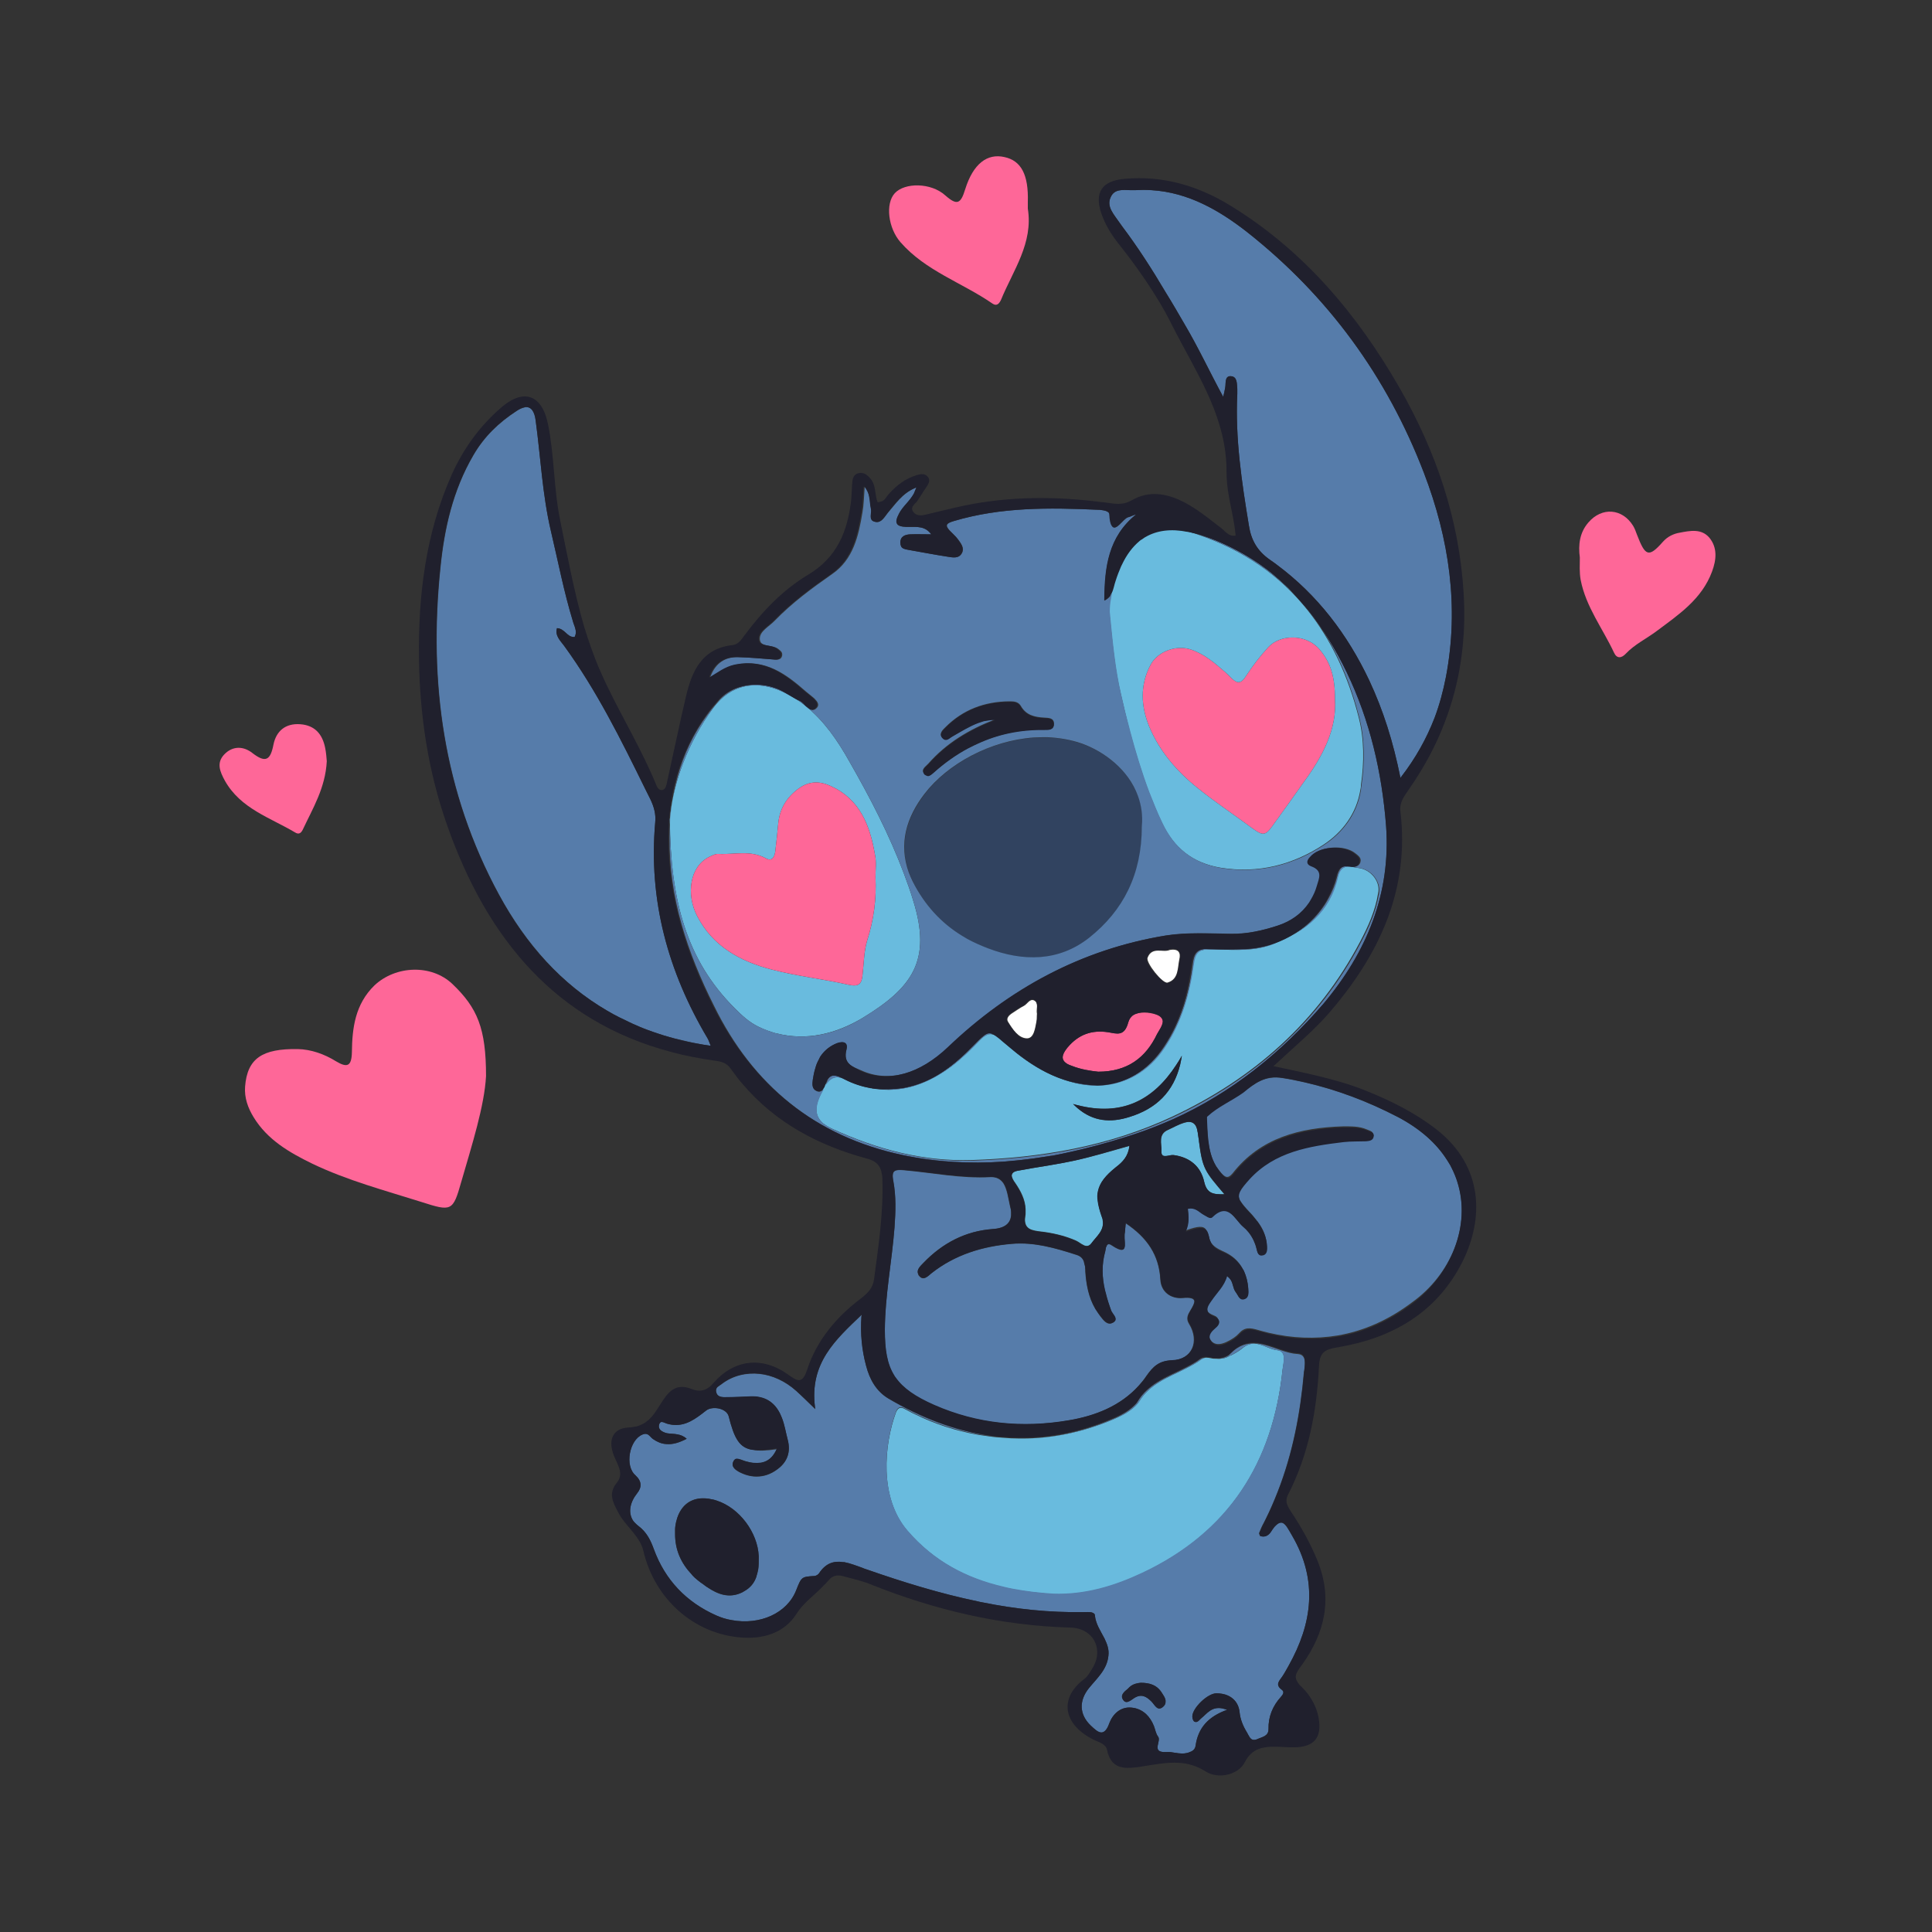 <?xml version="1.0" encoding="utf-8"?>
<!-- Generator: Adobe Illustrator 25.0.0, SVG Export Plug-In . SVG Version: 6.00 Build 0)  -->
<svg version="1.1" id="katman_1" xmlns="http://www.w3.org/2000/svg" xmlns:xlink="http://www.w3.org/1999/xlink" x="0px" y="0px"
	 width="700px" height="700px" viewBox="0 0 700 700" style="enable-background:new 0 0 700 700;" xml:space="preserve">
<rect x="0" y="0" width="700" height="700" fill="#333333" stroke="none"/>
<style type="text/css">
	.st0{fill:none;}
	.st1{fill:#FE6798;}
	.st2{fill:#FFFFFF;}
	.st3{fill:#314360;}
	.st4{fill:#69BBDE;}
	.st5{fill:#567CAA;}
	.st6{fill:#20202D;}
</style>
<g id="XMLID_2_">
	<g>
		<path class="st0" d="M331.5,512.3c7.3,3.6,14.8,6,22.6,7.4C346.4,518.3,338.8,515.9,331.5,512.3z"/>
		<path class="st0" d="M464.4,551.7c-0.6-0.1-1.3,0.1-2.1,0.9C463.1,551.8,463.8,551.6,464.4,551.7z"/>
		<path class="st0" d="M250.5,570.3c-3.7-3.9-5.9-8.7-5.9-14.6C244.5,561.6,246.7,566.5,250.5,570.3z"/>
		<path class="st0" d="M336.1,281.2c-0.3,0-0.7-0.2-1-0.7c-1.4-1.7,0.4-2.7,1.4-3.8c6.6-7.5,14.8-12.4,24.1-16c-0.1,0-0.2,0-0.2,0
			c-9.3,3.6-17.5,8.5-24.1,16c-1,1.1-2.8,2.1-1.5,3.8C335.2,281,335.6,281.2,336.1,281.2z"/>
		<path class="st0" d="M329.5,511.3c-0.7-0.3-1.4-0.8-2.1-1.1c0.6,0.3,1.3,0.7,1.9,1C329.4,511.2,329.4,511.3,329.5,511.3z"/>
		<path class="st0" d="M274.9,563.8c-0.4-8.6-7-17.4-15.2-20.1C267.8,546.4,274.5,555.1,274.9,563.8z"/>
		<path class="st0" d="M379.6,267.2c4.2,0.2,8.4,0.9,12.4,2.3c8.1,2.8,16.8,9.4,20.3,18.9c-3.4-9.5-12.2-16.1-20.2-18.9
			C388.1,268.1,383.8,267.3,379.6,267.2z"/>
		<path class="st0" d="M443.6,432.7C443.6,432.7,443.7,432.7,443.6,432.7c-7.1-8.5-7.9-9.3-9.2-19.3c0-0.1,0-0.1,0-0.2
			c0,0.1,0,0.2,0,0.3C435.7,423.5,436.4,424.3,443.6,432.7z"/>
		<path class="st0" d="M281.3,525.3c0-0.1,0.1-0.2,0.1-0.2c-3.7,0.6-6.5,0.8-8.7,0.5C274.8,526,277.6,525.8,281.3,525.3z"/>
		<path class="st0" d="M267.7,528.9c0.5,0.1,1.1,0.4,1.6,0.6c1.2,0.4,2.5,0.7,3.7,0.8c-1-0.1-2-0.4-3-0.7
			C269.2,529.4,268.4,528.9,267.7,528.9z"/>
		<path class="st0" d="M458,551.7c-0.7,1.2-1.2,2.4-1.7,3.7C456.8,554.2,457.4,552.9,458,551.7z"/>
		<path class="st0" d="M257.5,378.9C257.5,378.9,257.5,378.9,257.5,378.9c-1.7-0.2-3.3-0.5-4.9-0.8
			C254.2,378.4,255.9,378.7,257.5,378.9z"/>
		<path class="st0" d="M180.8,324.1c-20.1-37.1-25.5-77-21.2-118.4c1.4-14.1,4.5-28,11.9-40.7c3.9-6.8,9.3-11.9,15.7-16.1
			c1.1-0.7,2-1.1,2.8-1.3c-0.9,0.1-1.8,0.6-2.9,1.3c-6.4,4.1-11.7,9.2-15.7,16.1c-7.4,12.7-10.5,26.6-11.9,40.7
			C155.2,247.1,160.6,287,180.8,324.1c9.8,18.3,22.7,32.5,39.2,42.1C203.6,356.6,190.7,342.3,180.8,324.1z"/>
		<path class="st0" d="M201.9,227.6c2.7,0.3,3.5,3.3,6,3.2C205.5,230.8,204.7,227.8,201.9,227.6L201.9,227.6z"/>
		<path class="st0" d="M236.7,373.9c2.5,0.9,5.1,1.7,7.8,2.4c2.1,0.5,4.3,1,6.5,1.5c-2.2-0.4-4.3-0.9-6.4-1.5
			C241.9,375.6,239.3,374.8,236.7,373.9z"/>
		<path class="st0" d="M253.8,542.9c-4.1,0.4-7,2.8-8.4,7C246.8,545.8,249.7,543.3,253.8,542.9z"/>
		<path class="st0" d="M408.6,611.9c-1.2,1-2.6,2.1-1.9,3.6C406,614,407.4,612.9,408.6,611.9z"/>
		<path class="st0" d="M409.2,611.3c1.3-1.2,3.1-1.5,4.1-1.6C412.3,609.8,410.5,610,409.2,611.3z"/>
		<path class="st0" d="M256.3,575.1c3.7,2.4,7.8,4.1,12.5,1.9C264.1,579.2,260,577.5,256.3,575.1z"/>
		<path class="st0" d="M422.3,616.7c-0.1,0.6-0.4,1.2-1,1.8C422,618,422.3,617.3,422.3,616.7z"/>
		<path class="st0" d="M316,394.3c-0.1,0-0.2,0-0.2,0c1.2,0.2,2.5,0.4,3.7,0.5c-1-0.1-2.1-0.2-3.1-0.4
			C316.2,394.3,316.1,394.3,316,394.3z"/>
		<path class="st0" d="M342.6,263.6c6.3-6.4,14.2-9.3,23-9.4c0,0-0.1,0-0.1,0c-8.9,0.1-16.7,3-23.1,9.4c-1,1-2.5,2.3-1,3.9
			c0.4,0.4,0.8,0.5,1.2,0.5c-0.3,0-0.7-0.2-1-0.5C340,266,341.6,264.6,342.6,263.6z"/>
		<path class="st0" d="M420.8,416.9c0,0.2,0,0.4,0,0.5c0-0.1,0-0.2,0-0.3c0.2-2.6-1.3-6.1,2.4-7.7c1-0.5,1.9-0.9,2.9-1.4
			s2-0.9,3-1.2c2.8-0.9,4.4,0.3,4.8,3.3c0,0.2,0,0.3,0.1,0.5c0-0.2,0-0.4-0.1-0.6c-0.4-3-2-4.1-4.8-3.3c-1.1,0.3-2,0.8-3,1.2
			c-1,0.5-1.9,1-2.9,1.4C419.4,410.9,420.9,414.4,420.8,416.9z"/>
		<path class="st0" d="M303.8,390.4c0.5,0.1,1.1,0.2,1.8,0.4c-0.1,0-0.1-0.1-0.2-0.1C304.8,390.5,304.3,390.4,303.8,390.4z"/>
		<path class="st0" d="M413.7,195.3c-0.3,0.2-0.6,0.5-1,0.7C413.1,195.8,413.4,195.5,413.7,195.3z"/>
		<path class="st0" d="M363.8,377.5C363.8,377.5,363.8,377.4,363.8,377.5c-1.1-1-2-1.7-2.7-2.2c-0.9-0.5-1.8-0.7-2.7-0.5
			c1.5-0.2,3,0.6,4.8,2.3c7,6.6,14.8,12,24.2,14.8c2.9,0.9,5.8,1.4,8.7,1.5c-2.8-0.1-5.7-0.6-8.6-1.5
			C378.3,389,370.7,383.8,363.8,377.5z"/>
		<path class="st0" d="M433.6,193.6c17.2,5.8,30.4,15.2,40.2,27.5c8.7,10.9,14.8,24,18.6,39c2,7.8,1.9,16.2,0.8,24.4
			c1.2-8.2,1.2-16.7-0.8-24.5c-3-11.9-7.5-22.6-13.5-32c-1.7-2.5-3.4-4.9-5.2-7.1c-0.5-0.6-1-1.2-1.5-1.8c-0.2-0.2-0.4-0.4-0.5-0.6
			C462,207.4,449.5,198.9,433.6,193.6c-0.3-0.2-0.7-0.3-1-0.4c0,0-0.1,0-0.2,0c-0.8-0.2-1.5-0.4-2.2-0.5
			C431.3,192.9,432.5,193.2,433.6,193.6z"/>
		<path class="st0" d="M292.7,256.3c-0.4-0.4-0.9-0.8-1.3-1.2C291.8,255.5,292.2,255.9,292.7,256.3z"/>
		<path class="st0" d="M369.8,420.3c3.2-0.4,6.4-0.8,9.6-1.3c0.4-0.1,0.8-0.2,1.2-0.2c-0.4,0.1-0.9,0.2-1.3,0.2
			C376.2,419.5,373,420,369.8,420.3z"/>
		<path class="st0" d="M485.3,315.1c-0.4,0.6-0.8,1.5-1,2.6c-0.7,2.8-1.8,5.4-3.1,7.8c1.4-2.5,2.5-5.2,3.2-8
			C484.7,316.5,485,315.8,485.3,315.1z"/>
		<path class="st0" d="M432.5,347.1c-0.2,0.7-0.4,1.4-0.5,2.3c-1,7.9-2.8,15.5-6.2,22.6c3.4-7.2,5.3-14.9,6.3-22.8
			C432.2,348.4,432.3,347.7,432.5,347.1z"/>
		<path class="st0" d="M299.7,391.5c-0.2,0.4-0.4,0.9-0.6,1.4c0,0.1-0.1,0.2-0.1,0.4c0-0.1,0.1-0.1,0.1-0.2c0.1-0.2,0.1-0.4,0.2-0.6
			C299.4,392.1,299.6,391.8,299.7,391.5z"/>
		<path class="st0" d="M390.4,401.5c5.8,4.9,12.1,5.4,18.8,3.2C402.4,406.8,396.1,406.4,390.4,401.5z"/>
		<path class="st0" d="M297.7,395.2C297.8,395.2,297.8,395.2,297.7,395.2C297.8,395.1,297.8,395.1,297.7,395.2
			C297.8,395.1,297.8,395.2,297.7,395.2z"/>
		<path class="st0" d="M406.4,204.5c0.4-0.8,0.8-1.6,1.3-2.4c1.4-2.5,3.1-4.5,5-6.1C410.3,198.1,408.1,200.9,406.4,204.5z"/>
		<path class="st0" d="M378.2,264.4c-8.7-0.1-16.7,1.7-24,5C361.5,266.1,369.5,264.3,378.2,264.4z"/>
		<path class="st0" d="M426.2,385.8c-8.4,12.9-19.8,18.7-35.9,14.6C406.4,404.6,417.8,398.8,426.2,385.8z"/>
		<path class="st0" d="M372.3,376.4c2.6-0.2,3-4,3.4-6.7c0.2-0.7,0.1-1.5,0.2-3.2c-0.2-0.8,0.2-3.2-0.8-4c-2-1.5-3.1,1.4-4.8,2.1
			c-1.3,0.6-2.6,1.6-3.9,2.4c-1.3,0.9-2.2,2.3-1.3,3.4C367,373,369,376.7,372.3,376.4z M366.9,367c1.3-0.8,2.6-1.8,4-2.5
			c1.3-0.6,2.2-2.8,3.8-2c1.8,1,0.6,3.2,1,4.8c-0.1,1,0,2-0.2,2.9c-0.5,2.4-0.9,6.1-3.5,6c-3-0.1-5.1-3.3-6.7-5.9
			C364.4,369,365.6,367.8,366.9,367z"/>
		<path class="st0" d="M386.5,385.4c-2.2-1.5-1.8-3.3-0.1-5.5C384.7,382.2,384.3,384,386.5,385.4z"/>
		<path class="st0" d="M423.1,356.2c4.2-1.3,3.7-5.4,4.4-8.6c0.5-2.4-0.2-4.4-3.9-3.7c-2.3,1.3-7-1.5-8.1,3.5
			C415.1,349.6,421.4,356.7,423.1,356.2z M415.8,347c1.6-4.2,5.7-1.7,8-2.8c3.4-0.6,4,1.2,3.5,3.3c-0.7,3.2-0.2,7.3-4.3,8.5
			C421.3,356.5,415.1,348.8,415.8,347z"/>
		<path class="st0" d="M402,221.7c-0.1-1.6,0.1-3.3,0.4-5.1c-0.3,1.8-0.5,3.4-0.5,5c1.1,11.4,2,20.7,4.1,29.8c1,4.1,1.9,8.2,3,12.2
			c-1-4-2-8.1-2.9-12.1C403.9,242.4,403.1,233.1,402,221.7z"/>
		<path class="st0" d="M418.9,367.6c1.7,0.6,2.3,1.4,2.4,2.4C421.2,369,420.6,368.1,418.9,367.6c-2.6-1-6.1-1.2-8.3,0.2
			C412.8,366.5,416.3,366.7,418.9,367.6z"/>
		<path class="st0" d="M400.6,453.5c0.1-0.3,0.1-0.8,0.2-1.2C400.7,452.7,400.7,453.1,400.6,453.5c-1.4,4.8-1.2,9.5-0.1,14.1
			C399.5,463,399.2,458.3,400.6,453.5z"/>
		<path class="st0" d="M337.5,461.4c8.6-6.8,18.6-9.8,29.2-10.7c8-0.7,15.8,1.5,23.4,4c1.5,0.5,2.2,1.2,2.6,2.2
			c-0.4-1-1.2-1.9-2.6-2.3c-7.6-2.4-15.4-4.7-23.4-4c-10.6,0.9-20.6,3.9-29.2,10.7c-1.3,1.1-3,2.9-4.5,0.8c-0.2-0.2-0.3-0.4-0.3-0.6
			c0.1,0.2,0.2,0.5,0.3,0.7C334.6,464.3,336.3,462.4,337.5,461.4z"/>
		<path class="st0" d="M324.2,444.9c0.4-5.7,0.6-11.3-0.4-16.9c-0.1-0.6-0.2-1.1-0.2-1.5c-0.2-2.2,0.7-2.8,3.9-2.5
			c10.4,0.9,20.7,3.1,31.4,2.5c2.3-0.1,3.7,0.8,4.7,2.2c1.4,2.2,1.8,5.6,2.4,8.2c0.2,0.8,0.3,1.5,0.4,2.2c0-0.7-0.2-1.5-0.4-2.3
			c-0.6-2.5-0.9-6-2.4-8.2c-0.9-1.4-2.4-2.3-4.7-2.2c-10.6,0.5-20.9-1.6-31.4-2.5c-3.1-0.3-4.1,0.2-4.1,2.3c0,0.4,0.1,0.9,0.2,1.5
			c1.1,5.6,0.9,11.2,0.4,16.9c-0.9,12.4-3.4,24.7-3.5,37.2c0,7.4,0.9,12.6,3.5,16.7c-2.5-4.1-3.3-9.2-3.3-16.4
			C320.7,469.6,323.2,457.3,324.2,444.9z"/>
		<path class="st0" d="M393.3,460.7c0-0.2,0-0.3,0-0.5c0-0.4-0.1-0.8-0.1-1.2c0,0.4,0.1,0.9,0.1,1.3
			C393.3,460.4,393.3,460.6,393.3,460.7z"/>
		<path class="st0" d="M437.2,404.9c0-0.1,0.1-0.4,0.2-0.5c3.9-3.6,8.8-5.7,13.1-8.7c4.2-3,7.8-6,14.1-5c2.7,0.4,5.5,1,8.2,1.6
			c11.7,2.7,22.8,6.9,33.6,12.5c8.3,4.3,14.1,9.6,17.8,15.4c-3.7-5.9-9.6-11.2-17.9-15.6c-10.8-5.6-21.9-9.8-33.6-12.5
			c-2.7-0.6-5.4-1.2-8.2-1.6c-6.2-1-9.9,2-14.1,5c-4.3,3.1-9.2,5.1-13.1,8.7c-0.2,0.1-0.2,0.3-0.2,0.5c0.1,2.7,0.2,5.5,0.5,8.2
			c0.4,3.3,1.1,6.6,2.9,9.5c-1.7-2.9-2.4-6-2.8-9.3C437.4,410.4,437.3,407.6,437.2,404.9z"/>
		<path class="st0" d="M402.8,451.3c3.9,2.6,4.7,1.8,4.8,0.1C407.5,453,406.6,453.8,402.8,451.3c-0.9-0.7-1.4-0.5-1.7,0
			C401.4,450.9,401.9,450.7,402.8,451.3z"/>
		<path class="st0" d="M420.4,463.6c0.2,4.5,3.8,7.1,8.1,6.7c2.7-0.2,3.9,0.1,4.2,0.9c-0.2-0.9-1.3-1.3-4.2-1
			C424.2,470.6,420.7,468,420.4,463.6c-0.5-8.9-4.7-15.2-12.6-20.5c0,0.2,0,0.3,0,0.5c0-0.1,0-0.2,0-0.4
			C415.7,448.5,419.9,454.8,420.4,463.6z"/>
		<path class="st0" d="M407.7,444.5c0-0.3,0.1-0.6,0.1-0.9C407.7,443.9,407.7,444.2,407.7,444.5z"/>
		<path class="st0" d="M403.1,479.6c0.7-0.3,1.1-0.7,1.2-1.1C404.1,478.8,403.8,479.2,403.1,479.6c-1.7,0.7-3.1-1.1-4.2-2.5
			c-0.6-0.8-1.2-1.6-1.7-2.4c0.5,0.9,1.1,1.7,1.7,2.5C400,478.6,401.3,480.4,403.1,479.6z"/>
		<path class="st0" d="M452.7,427.1c9.1-9.9,21.5-11.9,34-13.4c2.7-0.3,5.5-0.2,8.2-0.3c1.1-0.1,2.5-0.3,2.7-1.7
			c0.1-0.4,0-0.7-0.1-0.9c0.1,0.2,0.1,0.4,0,0.7c-0.2,1.4-1.5,1.6-2.7,1.7c-2.7,0.1-5.5,0-8.2,0.3c-12.5,1.5-24.9,3.5-34,13.4
			c-3.5,3.9-4.7,5.6-3.4,8C448.1,432.5,449.2,430.8,452.7,427.1z"/>
		<path class="st0" d="M371.5,440.6c0.1-0.3,0.1-0.7,0.1-1C371.6,439.9,371.5,440.2,371.5,440.6c-0.3,1.8-0.1,3,0.6,3.8
			C371.5,443.6,371.2,442.4,371.5,440.6z"/>
		<path class="st0" d="M439.1,471.2c1.9-2.8,4.6-5.1,5.5-8.7c0.5,0.3,0.8,0.6,1.1,1c-0.3-0.4-0.7-0.8-1.2-1.2
			c-1,3.6-3.6,5.9-5.5,8.7c-0.9,1.3-2.2,3-1.4,4.3C437,474,438.2,472.5,439.1,471.2z"/>
		<path class="st0" d="M457.1,454.8c1.7-0.1,1.9-1.8,1.9-3.1c-0.1-3.5-1.4-6.5-3.4-9.1c1.8,2.6,3.2,5.4,3.3,8.9
			c0.1,1.3-0.1,3-1.9,3.1c-0.7,0-1.1-0.2-1.3-0.6C455.9,454.5,456.3,454.8,457.1,454.8z"/>
		<path class="st0" d="M526,423.2c-0.3-0.7-0.7-1.3-1.1-2C525.3,421.9,525.6,422.6,526,423.2z"/>
		<path class="st0" d="M407.4,447.4C407.4,447.4,407.4,447.5,407.4,447.4c0-0.2,0-0.5,0.1-0.8C407.5,446.9,407.4,447.1,407.4,447.4z
			"/>
		<path class="st0" d="M440.6,481.2c1.2-1,1.5-2.2,0.9-3.1c0.5,0.9,0.2,2-1,2.9c-1.4,1.3-2.9,2.7-2,4.3
			C437.8,483.8,439.2,482.4,440.6,481.2z"/>
		<path class="st0" d="M430.3,438c2.7-0.6,4,1.2,5.6,2.1c1.1,0.6,2.4,1.8,3.2,1c5.8-5.8,8.2,0.9,11.2,3.4c1.4,1.2,2.7,2.7,3.6,4.5
			c-0.9-1.8-2.2-3.4-3.7-4.7c-3-2.5-5.3-9.2-11.2-3.4c-0.8,0.7-2.2-0.5-3.2-1c-1.6-0.9-2.9-2.7-5.6-2.1c0.3,2.7,0.6,5.4-0.8,8.3
			c0.1,0,0.1,0,0.2-0.1C430.9,443.2,430.6,440.5,430.3,438z"/>
		<path class="st0" d="M437.2,446.1c0.3,0.5,0.5,1.2,0.7,2c0.1,0.7,0.4,1.3,0.6,1.8c-0.2-0.5-0.4-1-0.5-1.6
			C437.8,447.3,437.5,446.6,437.2,446.1z"/>
		<path class="st0" d="M450.6,470.9c2-0.5,1.8-2.4,1.7-3.9c-0.2-2.4-0.7-4.5-1.6-6.4c0.9,1.8,1.4,3.9,1.5,6.2
			c0.1,1.5,0.3,3.5-1.7,3.9c-1.6,0.3-2-1.5-2.8-2.5c-0.1-0.1-0.2-0.2-0.2-0.3c0.1,0.2,0.2,0.3,0.3,0.5
			C448.6,469.4,449,471.2,450.6,470.9z"/>
		<path class="st0" d="M399.5,442c-0.1-0.4-0.2-0.8-0.4-1.3c-0.8-2.1-1.2-3.9-1.4-5.5c0.2,1.6,0.7,3.5,1.4,5.6
			C399.2,441.2,399.4,441.6,399.5,442z"/>
		<path class="st0" d="M368.7,424.2c3.7-0.7,7.4-1.3,11.1-1.9c3.2-0.6,6.4-1.1,9.6-1.8c6.5-1.4,13-3.4,19.8-5.3c0,0,0-0.1,0-0.1
			c-6.8,1.9-13.3,3.9-19.8,5.3c-3.2,0.7-6.4,1.3-9.6,1.8c-3.7,0.6-7.4,1.2-11.1,1.9c-1.6,0.3-2.1,1-2.1,1.8
			C366.7,425.1,367.2,424.5,368.7,424.2z"/>
		<path class="st1" d="M619.4,194.9c-2.9-3.5-7.1-2.6-10.8-1.9c-2.4,0.4-4.5,1.5-6.1,3.3c-5.2,5.9-6.4,5.2-9.4-2.6
			c-0.4-1.1-0.8-2.2-1.4-3.2c-3.9-6.3-11.3-6.9-16.2-1.2c-3.2,3.7-3.7,8.1-3.1,12.7c0,2.7-0.2,5.3,0.3,8.1c1.9,9.8,8,17.6,12.1,26.4
			c1,2.2,2.7,2,4.2,0.4c3.3-3.5,7.6-5.5,11.3-8.3c7.9-5.9,16.3-11.5,20-21.5C621.9,202.8,622.3,198.5,619.4,194.9z"/>
		<path class="st1" d="M433.9,285.5c6.4,5.2,13.4,9.8,20.1,14.8c3.5,2.5,4.5,2.5,7-1c4-5.5,7.9-11,11.8-16.5
			c6.6-9.1,11.6-18.8,10.9-29.4c0-8.7-1.8-13.5-5.5-18c-4.8-5.8-14.3-5.7-18.7-0.9c-3,3.3-5.7,6.8-8.1,10.5c-1.6,2.5-2.9,2.9-5,0.9
			c-0.8-0.8-1.6-1.6-2.5-2.4c-3.8-3.3-7.6-6.6-12.5-8.2c-5.3-1.7-11.9,0.7-14.5,5.5c-4,7.5-3.5,15.2-0.5,22.5
			C420.1,272.2,426.4,279.5,433.9,285.5z"/>
		<path class="st2" d="M423,356c4.1-1.2,3.6-5.3,4.3-8.5c0.5-2.1-0.1-3.9-3.5-3.3c-2.3,1.1-6.4-1.4-8,2.8
			C415.1,348.8,421.3,356.5,423,356z"/>
		<path class="st1" d="M386.5,385.4C386.6,385.4,386.6,385.4,386.5,385.4c0.6,0.3,1.2,0.6,1.9,0.8c3.3,1.3,6.7,1.8,9.5,2.1
			c10.5,0,17.2-5,21.3-13.6c0.7-1.3,2-3.1,2.1-4.6c0-0.1,0-0.1,0-0.1c-0.1-0.9-0.7-1.8-2.4-2.4c-2.6-0.9-6.1-1.1-8.3,0.2
			c0,0-0.1,0-0.1,0.1c-0.1,0.1-0.2,0.1-0.3,0.2c-0.5,0.4-0.9,0.9-1.1,1.5c-0.1,0.2-0.2,0.5-0.3,0.8c-1.4,5.3-4.2,4.1-7.3,3.6
			c-5.9-0.9-10.7,0.8-14.6,5.4c-0.2,0.2-0.3,0.3-0.4,0.5C384.8,382.1,384.4,383.9,386.5,385.4z"/>
		<path class="st3" d="M392,269.5c-4-1.4-8.2-2.2-12.4-2.3c-1.6,0-3.2,0-4.9,0.1c-15.7,1-31.4,9.5-39.7,20.5
			c-6.5,8.5-9.4,18-5.6,28.5c0.4,1.1,0.9,2.1,1.4,3.2c4.2,8.5,10.3,15,17.8,19.6c0,0,0,0,0,0c0.6,0.4,1.3,0.8,2,1.2
			c2.4,1.3,4.8,2.4,7.5,3.4c12.6,4.8,25.6,4.9,36.7-3.9c12.3-9.8,19-22.9,19-40.3c0.4-4-0.2-7.7-1.4-11
			C408.8,278.9,400.1,272.3,392,269.5z"/>
		<path class="st2" d="M372,376.2c2.6,0.1,3-3.6,3.5-6c0.2-0.9,0.1-1.9,0.2-2.9c-0.4-1.6,0.8-3.8-1-4.8c-1.6-0.8-2.5,1.4-3.8,2
			c-1.4,0.7-2.7,1.7-4,2.5c-1.3,0.8-2.5,2-1.6,3.3C366.9,372.9,369,376.1,372,376.2z"/>
		<path class="st1" d="M359.6,110c1.6,1.1,2.5-0.1,3.1-1.4c4.4-10.7,11.7-20.5,9.7-33c0-0.8,0-1.6,0-2.4c0.3-9.9-2.4-15-8.5-16.3
			c-6.2-1.4-11.3,2.4-14.2,11.7c-1.6,5.2-2.9,6-7.2,2.2c-5.2-4.7-14.7-4.7-18.3-0.8c-3.5,3.8-2.4,12.7,2.1,17.8
			C335.4,98.2,348.6,102.4,359.6,110z"/>
		<g>
			<path class="st4" d="M492.3,314.5c-1-0.1-2.1-0.4-3.2-0.5c-0.1,0-0.1,0-0.2,0c-0.2,0-0.5,0-0.7,0c-1.6,0.1-2.9,0.9-3.6,3.8
				c-2.8,12.6-11.7,19.7-23.2,24.2c-6.7,2.7-13.7,2.2-20.5,2c-0.9,0-1.8,0-2.7,0c-0.1,0-0.1,0-0.2,0c-0.2,0-0.4,0-0.6,0
				c0,0-0.1,0-0.2,0c-3.2,0.2-4.4,1.5-4.8,5.2c-1.5,10.9-4.4,21.3-10.7,30.6c-5.7,8.3-13.8,12.9-22.8,13.5c-1,0.1-1.9,0.1-2.9,0
				c-2.8-0.1-5.7-0.6-8.7-1.5c-9.4-2.8-17.2-8.2-24.2-14.8c-1.8-1.6-3.2-2.5-4.8-2.3c-0.1,0-0.2,0-0.4,0.1c-0.9,0.3-1.9,1-3,2.1
				c-3.2,3.4-6.6,6.7-10.3,9.5c-6.3,4.7-13,7.7-19.9,8.3c-1.8,0.2-3.6,0.2-5.5,0c-1.2-0.1-2.4-0.3-3.7-0.5c-3.2-0.5-6.4-1.6-9.5-3.2
				c-0.2-0.1-0.4-0.2-0.6-0.3c-0.7-0.2-1.2-0.4-1.8-0.4c-0.2,0-0.5,0-0.7,0c-1.6,0.1-2.8,1.1-4.2,3.2c0.1-0.2,0.1-0.3,0.2-0.4
				c-0.1,0.1-0.1,0.1-0.1,0.2c-0.1,0.2-0.2,0.4-0.2,0.6c-0.2,0.3-0.4,0.6-0.6,0.9c-0.1,0.1-0.2,0.2-0.3,0.3c0,0,0,0,0,0
				c0.3-0.1,0.5-0.3,0.7-0.6c-3.3,5.7-3.6,9.5-0.2,12.5c0.1,0.1,0.2,0.2,0.3,0.2c0.9,0.7,2,1.3,3.3,1.9c16,7.3,32.6,11.8,50.4,11.2
				c25.1-0.8,49.6-5,72.5-15.7c29.5-13.8,52.8-34.4,68.1-63.4c2.9-5.5,5.5-11.2,6.5-17.5C500.3,319.7,496.9,315.1,492.3,314.5z
				 M427.6,385.7c-2.4,9.9-8.6,16-18.4,19c-6.8,2.2-13.1,1.7-18.8-3.2c-0.5-0.5-1-0.9-1.6-1.5c0,0.1-0.1,0-0.1,0h0.1
				c0.5,0.2,1,0.3,1.5,0.4c16.1,4.1,27.5-1.7,35.9-14.6c0.7-1,1.3-2.1,2-3.3C428,383.6,427.8,384.7,427.6,385.7z"/>
			<path class="st4" d="M406.1,251.5c0.9,4,1.9,8.1,2.9,12.1c0.1,0.4,0.2,0.8,0.3,1.2c2,7.4,4.2,14.8,6.9,22c1.5,3.8,3,7.6,4.8,11.3
				c4.3,9.1,11.1,14.6,21.3,16.3c13.7,2.2,26.2-1.1,37.3-8.4c6.8-4.5,11.9-11.2,13.3-19.9c0.1-0.5,0.2-1,0.2-1.5c0-0.1,0-0.1,0-0.2
				c1.2-8.2,1.2-16.6-0.8-24.4c-3.8-15-9.9-28.1-18.6-39c-9.8-12.3-23-21.7-40.2-27.5c-1.1-0.4-2.3-0.7-3.4-1c0,0-0.1,0-0.1,0
				c-6.1-1.2-11.1-0.5-15.2,1.9c-0.1,0-0.1,0.1-0.2,0.1c-0.3,0.2-0.7,0.4-1,0.7c-0.3,0.2-0.6,0.5-1,0.7c0,0,0,0,0,0
				c-1.9,1.6-3.6,3.6-5,6.1c-0.5,0.8-0.9,1.6-1.3,2.4c-0.1,0.2-0.2,0.4-0.3,0.6c-0.8,1.6-1.4,3.4-2,5.3c-0.4,1.4-0.7,3-1.4,4.4
				c-0.1,0.4-0.2,0.7-0.2,1.1c0,0.2-0.1,0.5-0.1,0.7c-0.3,1.8-0.4,3.5-0.4,5.1C403.1,233.1,403.9,242.4,406.1,251.5z M416.9,240.8
				c2.6-4.8,9.2-7.2,14.5-5.5c4.9,1.6,8.7,4.9,12.5,8.2c0.9,0.8,1.7,1.6,2.5,2.4c2.1,2,3.4,1.6,5-0.9c2.4-3.7,5.1-7.2,8.1-10.5
				c4.4-4.8,13.9-4.9,18.7,0.9c3.7,4.5,5.5,9.3,5.5,18c0.7,10.6-4.3,20.3-10.9,29.4c-3.9,5.5-7.8,11-11.8,16.5c-2.5,3.5-3.5,3.5-7,1
				c-6.7-5-13.7-9.6-20.1-14.8c-7.5-6-13.8-13.3-17.5-22.2C413.4,256,412.9,248.3,416.9,240.8z"/>
			<path class="st4" d="M462.8,489.2c-2.8-0.3-5.5-2.3-8.4-2.4c-1.4,0-2.9,0.5-4.5,1.9c-1.3,1-2.7,1.8-4.1,2.5
				c0.1-0.1,0.2-0.1,0.3-0.2c-0.2,0.1-0.3,0.1-0.5,0.2c-0.8,0.5-1.7,0.9-2.7,1c-0.6,0.1-1.3,0.2-2,0.1c-0.7,0-1.5,0-2.2-0.2
				c-0.5-0.1-1.1-0.2-1.6-0.2c-0.6,0-1.2,0.2-1.8,0.6c-1.6,1.2-3.4,2.2-5.2,3.1c-3.4,1.8-7,3.2-10.3,5.3c-1.3,0.8-2.6,1.8-3.8,2.9
				c-1.2,1.1-2.3,2.4-3.2,3.9c-0.4,0.6-0.8,1.1-1.3,1.6c-1.3,1.3-2.9,2.4-4.6,3.3c-1.2,0.6-2.4,1.2-3.6,1.7
				c-11.2,4.7-22.2,6.9-33,6.9c-0.1,0-0.2,0-0.3,0c-0.1,0-0.1,0-0.2,0c-0.1,0-0.2,0-0.3,0c-2.1,0-4.3-0.1-6.4-0.3
				c-1.3-0.1-2.6-0.2-3.9-0.4c1,0.1,2.1,0.3,3.1,0.4c-1.8-0.2-3.7-0.4-5.5-0.7c-0.7-0.1-1.4-0.2-2.1-0.3c-0.2,0-0.4-0.1-0.6-0.1
				c-7.8-1.4-15.3-3.8-22.6-7.4c-0.7-0.3-1.4-0.7-2-1c-0.1,0-0.1-0.1-0.2-0.1c-0.6-0.3-1.2-0.7-1.9-1c-0.1,0-0.2-0.1-0.3-0.1
				c-1-0.3-1.8-0.1-2.5,1.6c-4.2,11.5-6.2,30.8,4.2,42.9c9.6,11.1,21.4,17.2,34.5,20.3c1.2,0.3,2.4,0.5,3.6,0.8
				c4.8,0.9,9.7,1.4,14.7,1.8c11.5,0.4,22.1-2.8,32.3-7.6c31.2-14.7,47.3-39.9,50.8-73.7C465,493.8,466.4,489.6,462.8,489.2z"/>
			<path class="st4" d="M420.8,417.4c0.1,2.6,2.9,0.9,4.4,1.1c6,0.8,9.9,4.2,11.1,9.7c1,4.3,3.3,4.6,7.3,4.5
				c-7.2-8.4-7.9-9.2-9.2-19.2c0-0.1,0-0.2,0-0.3c-0.1-0.8-0.2-1.6-0.4-2.6c0-0.2,0-0.3-0.1-0.5c-0.4-3-2-4.2-4.8-3.3
				c-1,0.3-2,0.7-3,1.2s-1.9,0.9-2.9,1.4c-3.7,1.6-2.2,5.1-2.4,7.7C420.8,417.2,420.8,417.3,420.8,417.4z"/>
			<path class="st4" d="M404.3,422.9c2.5-1.9,4.5-4,4.9-7.7c-6.8,1.9-13.3,3.9-19.8,5.3c-3.2,0.7-6.4,1.2-9.6,1.8
				c-3.7,0.6-7.4,1.2-11.1,1.9c-1.5,0.3-2,0.9-2.1,1.7c0,0.8,0.6,1.8,1.2,2.6c2,2.9,3.7,6.1,3.8,9.6c0,0.5,0,1,0,1.5
				c0,0.3,0,0.7-0.1,1c-0.3,1.8,0,3,0.6,3.8c0,0,0,0.1,0.1,0.1c0.8,1,2.2,1.3,4.1,1.6c4.7,0.5,9.3,1.5,13.6,3.4
				c1.8,0.8,3.8,3.3,5.6,0.9c1.8-2.5,4.7-4.6,4.1-8.4c0,0,0,0,0-0.1c-0.1-0.4-0.2-0.8-0.4-1.2c-0.8-2.1-1.2-3.9-1.4-5.6
				c-0.2-1.3-0.1-2.5,0.1-3.7C398.5,428.5,400.5,426,404.3,422.9z"/>
			<path class="st4" d="M330.9,326.4c-1-3.4-2.2-6.7-3.4-9.9c-5.3-14.1-12.2-27.4-19.7-40.5c-4.3-7.7-9.2-14.8-15.9-20.2
				c-1.1-0.9-2.2-1.7-3.3-2.4c-1.5-1-3.2-1.9-4.9-2.7c-0.1,0-0.1-0.1-0.2-0.1c-9.6-4.4-18.8-2.6-25,5.8
				c-9.5,12.8-14.4,27.3-15.6,38.5c-0.1,0.7-0.1,1.3-0.2,2c0,0.1,0,0.2,0,0.2c0.2,29.1,6,50.7,23.4,68.1c2.6,2.6,5.2,5.1,8.7,6.8
				c2,1,4,1.7,6,2.3c0.2,0,0.3,0.1,0.5,0.1c10.9,2.8,21.5,0.2,31.1-5.5C330.7,357.8,337.6,347.9,330.9,326.4z M307.5,356.8
				c-9.2-2.1-18.7-3.1-27.8-5.5c-11.3-2.9-21.4-8.3-27.1-19.4c-4.1-7.9-2.7-18.1,4.5-21.5c1-0.5,2.2-1.1,3.2-1
				c5.7,0.3,11.6-1.5,17.2,1.6c2.2,1.2,3.1-0.4,3.4-2.5c0.4-3.5,0.8-6.9,1.1-10.4c0.6-5.3,3.1-9.3,7.5-12.5
				c3.8-2.7,7.6-2.6,11.5-0.8c10.6,4.8,14.2,14.3,16,24.8c0.6,2.7,0.2,5.5,0.2,8.2c0.4,7.8-0.6,15.4-3,22.9c-1.2,4-1.2,8.4-1.7,12.6
				C312.2,356.5,311.1,357.6,307.5,356.8z"/>
		</g>
		<path class="st1" d="M260.3,309.4c-1-0.1-2.2,0.5-3.2,1c-7.2,3.4-8.6,13.6-4.5,21.5c5.7,11.1,15.8,16.5,27.1,19.4
			c9.1,2.4,18.6,3.4,27.8,5.5c3.6,0.8,4.7-0.3,5-3.5c0.5-4.2,0.5-8.6,1.7-12.6c2.4-7.5,3.4-15.1,3-22.9c0-2.7,0.4-5.5-0.2-8.2
			c-1.8-10.5-5.4-20-16-24.8c-3.9-1.8-7.7-1.9-11.5,0.8c-4.4,3.2-6.9,7.2-7.5,12.5c-0.3,3.5-0.7,6.9-1.1,10.4
			c-0.3,2.1-1.2,3.7-3.4,2.5C271.9,307.9,266,309.7,260.3,309.4z"/>
		<g>
			<path class="st5" d="M406.5,81.9c5.8,7.7,11,15.8,15.9,24.1c2.3,3.7,4.5,7.5,6.7,11.3c5.1,8.6,9.2,17.5,14.1,26.5
				c0,0,0-0.1,0-0.1c0.3-1.1,0.5-2.1,0.7-3.2c0.3-1.5-0.2-3.9,1.6-4.2c0.1,0,0.3,0,0.4,0c2.5,0.1,2.2,2.8,2.4,4.6c0,0.6,0,1.2,0,1.8
				c-0.8,16.1,1.6,31.9,4.2,47.7c0.8,5.2,3,9.2,7.6,12.4c0.9,0.6,1.7,1.2,2.5,1.8c14.7,10.9,25.6,25.2,33.5,41.9
				c5.1,10.9,8.7,22.3,11.3,35.3c0,0,0-0.1,0.1-0.1c5.5-7,9.4-14.2,12.3-21.7c1.8-4.8,3.1-9.7,4.1-14.8c4.8-25.3,1.2-49.9-8-73.9
				c-13.4-34.9-34.7-64-63.9-87.1c-10.2-8-21.5-14.5-34.8-15.3c-1.9-0.1-3.9-0.1-5.9,0c-0.5,0-1.1,0-1.7,0c-2.8-0.1-5.9-0.5-7.2,2.6
				c-1.6,3.4,1.3,6.3,3.1,9C405.8,81,406.2,81.4,406.5,81.9z"/>
			<path class="st5" d="M528,428.1c-0.5-1.7-1.2-3.3-2-4.9c-0.3-0.7-0.7-1.3-1.1-2c-0.2-0.4-0.4-0.7-0.7-1.1
				c-3.8-5.8-9.5-11.1-17.8-15.4c-10.8-5.6-21.9-9.8-33.6-12.5c-2.7-0.6-5.5-1.2-8.2-1.6c-6.3-1-9.9,2-14.1,5
				c-4.3,3-9.2,5.1-13.1,8.7c-0.1,0.1-0.2,0.4-0.2,0.5c0.1,2.7,0.2,5.5,0.5,8.2c0.4,3.3,1.1,6.4,2.8,9.3c0.1,0.2,0.2,0.4,0.4,0.6
				c0.5,0.7,1,1.4,1.6,2.1c1.3,1.4,2.3,2.3,4.1,0.1c10.1-12.9,24.4-16.5,39.9-17c3,0,5.9-0.1,8.7,1.1c0.9,0.4,2,0.6,2.3,1.5
				c0.1,0.2,0.2,0.5,0.1,0.9c-0.2,1.4-1.6,1.6-2.7,1.7c-2.7,0.1-5.5,0-8.2,0.3c-12.5,1.5-24.9,3.5-34,13.4c-3.5,3.7-4.6,5.4-3.5,7.8
				c0,0.1,0.1,0.2,0.2,0.3c0.7,1.1,1.8,2.4,3.4,4.1c0.9,0.9,1.7,1.9,2.4,2.8c0.1,0.2,0.2,0.3,0.4,0.5c2,2.6,3.3,5.5,3.4,9.1
				c0,1.3-0.2,3-1.9,3.1c-0.8,0-1.2-0.3-1.4-0.8c0-0.1-0.1-0.1-0.1-0.2c-0.2-0.5-0.3-1.1-0.5-1.7c-0.2-0.9-0.6-1.9-1-2.8
				c-0.1-0.1-0.1-0.2-0.2-0.4c-0.9-1.7-2.2-3.3-3.6-4.5c-3-2.5-5.4-9.2-11.2-3.4c-0.8,0.8-2.1-0.4-3.2-1c-1.6-0.9-2.9-2.7-5.6-2.1
				c0.3,2.5,0.6,5.2-0.7,8c4.5-1.6,6.5-1.8,7.5-0.1c0,0,0,0.1,0.1,0.1c0.3,0.5,0.6,1.3,0.8,2.2c0.1,0.6,0.3,1.2,0.5,1.6
				c0,0.1,0.1,0.2,0.1,0.3c1,1.7,2.5,2.5,4.4,3.4c3.3,1.4,5.7,3.5,7.2,6.3c0.1,0.2,0.3,0.5,0.4,0.7c0.9,1.9,1.5,4,1.6,6.4
				c0.1,1.5,0.3,3.4-1.7,3.9c-1.6,0.3-2-1.5-2.8-2.5c-0.1-0.2-0.2-0.3-0.3-0.5l0,0c-0.7-1.2-0.7-2.8-1.6-4.1c0-0.1-0.1-0.2-0.2-0.3
				c-0.3-0.3-0.6-0.7-1.1-1c-0.9,3.6-3.6,5.9-5.5,8.7c-0.9,1.3-2,2.8-1.5,4.1c0.3,0.6,1,1.1,2.3,1.6c0.8,0.3,1.3,0.7,1.5,1.2
				c0.7,0.9,0.4,2.1-0.9,3.1c-1.4,1.2-2.8,2.5-2.1,4.1c0.2,0.3,0.4,0.6,0.7,1c1.7,1.7,4.1,0.9,6-0.1c1.4-0.7,2.8-1.6,3.8-2.7
				c2.1-2.4,4-2.2,7.1-1.3c1.3,0.4,2.6,0.7,3.8,1c8.5,2,16.8,2.3,24.8,1c9.5-1.6,18.6-5.6,27.2-12.1
				C525.5,461.9,533.2,444.2,528,428.1z"/>
			<path class="st5" d="M327.1,418.5c12.2,2.6,24.4,3.2,36.4,2.4c2.1-0.2,4.3-0.3,6.4-0.6c3.2-0.4,6.3-0.8,9.5-1.3
				c0.4-0.1,0.9-0.2,1.3-0.2c0.3,0,0.5-0.1,0.8-0.1c9.4-1.8,18.9-4.3,28.2-7.3c0.1,0,0.2-0.1,0.3-0.1c0.6-0.2,1.2-0.4,1.8-0.6
				c4.5-1.5,9-3.3,13.3-5.2c21.1-9.5,39-23.9,54.4-41.8c15.7-18.7,24.5-40,22.7-64.5c-1.5-19.3-5.8-38.1-14.3-55.7
				c-3.9-8.1-8.5-15.6-13.8-22.3c-1.3-1.7-2.7-3.3-4.2-4.8c-0.8-0.9-1.6-1.7-2.4-2.6c-0.5-0.5-0.9-1-1.4-1.4
				c-1.7-1.6-3.5-3.2-5.3-4.7c-5.1-4.1-10.8-7.6-17.1-10.5c-2.2-1-4.6-2-7-2.8c-1.4-0.5-2.7-0.9-4-1.2c0.3,0.1,0.7,0.2,1,0.3
				c15.9,5.4,28.4,13.9,38.1,25c0.2,0.2,0.4,0.4,0.5,0.6c0.5,0.6,1,1.2,1.5,1.8c1.8,2.3,3.5,4.7,5.2,7.1c6,9.3,10.5,20.1,13.5,32
				c2,7.8,2,16.3,0.8,24.5c0,0.1,0,0.1,0,0.2c-0.1,0.5-0.2,1-0.2,1.5c-1.4,8.7-6.5,15.4-13.3,19.9c-11.1,7.3-23.6,10.6-37.3,8.4
				c-10.2-1.7-17-7.2-21.3-16.3c-1.8-3.7-3.3-7.5-4.8-11.3c-2.7-7.2-4.9-14.5-6.9-22c-0.1-0.4-0.2-0.8-0.3-1.2
				c-1.1-4-2.1-8.1-3-12.2c-2.1-9.1-3-18.4-4.1-29.8c0-1.5,0.1-3.2,0.5-5c0-0.2,0.1-0.5,0.1-0.7c0.1-0.4,0.2-0.7,0.2-1.1
				c0,0,0,0,0,0c0,0,0,0,0,0c-0.5,1.1-1.3,2-2.7,2.7c0-0.2,0-0.3,0-0.5c0.1-11.5,1.4-22.6,11.5-30.7c-0.4,0.1-0.7,0.1-1,0.3
				c-0.7,0.3-1.3,0.6-1.9,0.7c-1.8,0.5-4.5,5.5-5.9,3.1c-0.4-0.7-0.7-2-0.9-4.3c0-0.3-0.2-0.5-0.5-0.7c-0.6-0.4-1.5-0.6-2.4-0.7
				c-0.5-0.1-0.9-0.1-1.3-0.1c-17.6-0.8-35.1-1-52.2,4.1c-2.7,0.8-3.2,1.5-1.5,3.4c0.1,0.1,0.2,0.2,0.3,0.3c0.4,0.4,0.8,0.8,1.2,1.2
				c0.6,0.6,1.1,1.1,1.6,1.8c1,1.4,2.3,3,1.4,4.8c-1.1,2.2-3.3,1.7-5.2,1.4c-4.6-0.7-9.2-1.6-13.8-2.4c-1.1-0.2-2.2-0.4-2.9-1.1
				c0,0,0,0,0,0c-0.3-0.3-0.4-0.8-0.4-1.5c-0.1-2.3,1.6-3,3.5-3.1c2.4-0.1,4.9,0,7.7,0c-0.3-0.4-0.6-0.7-0.9-1
				c-2.3-2.2-5.5-1.6-8.2-1.7c-1.8,0-2.9-0.4-3.3-1.1c-0.5-0.8-0.2-2,0.7-3.7c1.3-2.6,3.8-4.4,5.4-7.3c0.3-0.7,0.6-1.4,0.9-2.2
				c-0.2,0.1-0.3,0.1-0.5,0.2c-4.7,2-7.1,5.8-9.9,9c-1.2,1.5-2.3,3.7-4.4,3.3c-0.7-0.1-1.1-0.4-1.4-0.7c-0.8-1,0-2.9-0.3-4.2
				c-0.3-1.3-0.3-2.7-0.6-4.2c-0.2-1.2-0.7-2.4-1.7-3.7c0,0,0,0.1,0,0.1c-0.3,3.8-0.3,6.5-0.8,9.2c-1.4,8.5-3.3,17.1-11,22.4
				c-7.3,5.1-14.5,10.4-20.8,16.9c-2,2.1-5.5,3.8-5.4,6.6c0,0.5,0.2,1,0.4,1.3l0,0c1.1,1.4,4.1,1,5.8,2c0.5,0.3,1,0.7,1.4,1.1
				c0,0,0,0,0,0c0.4,0.4,0.6,0.9,0.5,1.6c-0.4,1.9-2.1,1.5-3.4,1.4c-4-0.3-8.1-0.7-12.2-0.8c-5.1-0.2-8.5,2.2-10.3,6.8
				c-0.1,0.2-0.2,0.4-0.2,0.6c3.1-1.8,5.6-3.9,9.3-4.7c10.8-2.2,18.3,3.5,25.6,9.9c0.8,0.7,1.8,1.4,2.7,2.2c0.1,0.1,0.2,0.2,0.3,0.3
				c1,1,1.7,2.1,0.9,3.1c-1.2,1.5-2.3,0.9-3.3-0.1c-0.4-0.4-0.9-0.8-1.3-1.2c-0.1-0.1-0.2-0.2-0.2-0.2c-0.4-0.3-0.8-0.6-1.1-0.8
				c-2.7-1.2-5-3-7.7-4.2c-3.1-1.3-6.5-1.9-9.7-1.7c-4.8,0.3-9.3,2.2-12.4,5.8c-1.5,1.7-2.9,3.4-4.2,5.2c-4.9,6.7-8.4,14.1-10.6,22
				c-0.3,1.2-0.6,2.3-0.9,3.5c-0.8,3.4-1.4,6.9-1.7,10.4c-0.1,0.7-0.2,1.3-0.2,2c0,0,0,0.1,0,0.2c-0.1,2.1-0.2,4.3-0.2,6.4
				c-0.2,21.5,6.4,41.5,16.1,60.8C272.8,393.2,295.4,411.8,327.1,418.5z M298.3,407.1c-3.4-3-3.1-6.8,0.2-12.5
				c-0.2,0.2-0.4,0.4-0.7,0.6c0,0,0,0-0.1,0h0c-0.5,0.4-1.1,0.5-1.9,0.1c-1.7-0.8-1.5-2.5-1.3-4.1c0.2-1.4,0.5-2.8,0.9-4.1
				c0.1-0.3,0.2-0.7,0.3-1c0.1-0.3,0.2-0.6,0.3-0.8c0.2-0.5,0.5-1.1,0.8-1.6c0.1-0.1,0.1-0.3,0.2-0.4c0.1-0.1,0.2-0.3,0.2-0.4
				c1.2-1.8,2.8-3.4,5.2-4.5c2.2-1.1,5.1-1.3,4.3,1.9c-1.4,5.3,2.4,6.2,5.3,7.5c10.2,4.7,21.7,1.1,31.8-8.5
				c22.2-21.2,48.3-35.4,78.8-40.4c7.7-1.2,15.6-0.7,23.4-0.6c6,0.1,11.7-1.2,17.2-3c4.9-1.6,8.8-4.4,11.5-8.4
				c0.2-0.3,0.4-0.6,0.6-1c0.9-1.5,1.6-3.2,2.2-5c0.8-2.8,2.3-5.5-2-7.1c-1.6-0.6-1.6-1.6-1.1-2.6c0.3-0.5,0.8-1.1,1.3-1.5
				c3.5-3.2,11.5-3.6,15.3-0.6c1.1,0.9,2.4,1.7,1.9,3.3c0,0.1-0.1,0.2-0.1,0.3c-0.6,1.3-2,1.5-3.3,1.2c-2-0.4-3.2,0-4,1.1
				c0,0.1-0.1,0.1-0.1,0.2c-0.4,0.6-0.7,1.4-0.9,2.4c-0.7,2.8-1.8,5.5-3.2,8c-0.4,0.8-0.9,1.5-1.3,2.2c-6.1,9.3-16.6,15.5-28.5,16
				c-4.3,0.2-8.6,0.2-12.9,0c-3.4-0.2-5.2,0.6-6,3.3c0,0,0,0,0,0.1c-0.2,0.6-0.3,1.3-0.4,2.1c-1,8-2.9,15.7-6.3,22.8
				c-0.5,1.1-1.1,2.2-1.7,3.3c-0.7,1.2-1.4,2.4-2.2,3.6c-6,9.2-14.3,14-24,14.2c-14-0.4-23.9-7.1-33-14.8c-0.4-0.3-0.8-0.7-1.1-0.9
				c6.9,6.4,14.5,11.5,23.7,14.3c2.9,0.9,5.8,1.4,8.6,1.5c1,0,2,0,2.9,0c9.1-0.5,17.2-5.1,22.8-13.5c6.3-9.3,9.2-19.7,10.7-30.6
				c0.5-3.7,1.7-5,4.8-5.2c0.1,0,0.1,0,0.2,0c0.2,0,0.4,0,0.6,0c0.1,0,0.1,0,0.2,0c0.9,0,1.8,0,2.7,0c6.8,0.1,13.8,0.6,20.5-2
				c11.5-4.5,20.4-11.6,23.2-24.2c0.7-2.9,2-3.7,3.6-3.8c0.2,0,0.5,0,0.7,0c0.1,0,0.1,0,0.2,0c1,0.1,2.1,0.4,3.2,0.5
				c4.6,0.6,8,5.2,7.1,9.4c-1,6.3-3.6,12-6.5,17.5c-15.3,29-38.6,49.6-68.1,63.4c-22.9,10.7-47.4,14.9-72.5,15.7
				c-17.8,0.6-34.4-3.9-50.4-11.2c-1.3-0.6-2.4-1.3-3.3-1.9C298.5,407.3,298.4,407.2,298.3,407.1z M412.3,288.4
				c1.2,3.3,1.8,7,1.4,11c0,17.4-6.7,30.5-19,40.3c-11.1,8.8-24.1,8.7-36.7,3.9c-2.6-1-5.1-2.1-7.5-3.4c-0.7-0.4-1.3-0.8-2-1.2
				c0,0,0,0,0,0c-7.5-4.6-13.5-11.1-17.8-19.6c-0.5-1.1-1-2.1-1.4-3.2c-3.8-10.5-0.9-20,5.6-28.5c8.4-11,24-19.4,39.7-20.5
				c1.6-0.1,3.2-0.1,4.9-0.1c4.3,0.2,8.5,0.9,12.5,2.3C400.1,272.3,408.9,278.9,412.3,288.4z M336.3,276.7
				c6.6-7.5,14.8-12.4,24.1-16c-0.2,0-0.3,0-0.4,0c-0.2,0-0.4,0-0.6,0c-0.3,0-0.6,0.1-0.9,0.1c-0.2,0-0.4,0.1-0.6,0.1
				c-0.2,0-0.4,0.1-0.6,0.1c-0.3,0.1-0.7,0.2-1,0.2c-0.6,0.2-1.2,0.4-1.8,0.6c-3.2,1.2-6.2,3.1-9.2,4.8c-0.8,0.4-1.7,1.4-2.6,1.3
				c-0.4,0-0.8-0.1-1.2-0.5c-1.5-1.6,0-2.9,1-3.9c6.4-6.4,14.2-9.3,23.1-9.4c0,0,0.1,0,0.1,0c0,0,0,0,0.1,0c0.1,0,0.3,0,0.4,0
				c1.5,0,2.9,0.3,3.7,1.7c1.9,3.3,4.9,4,8.4,4.2c1.5,0.1,3.5,0,3.6,2.1c0.1,2.3-1.9,2.2-3.4,2.2c-0.1,0-0.1,0-0.2,0
				c-8.7-0.1-16.7,1.7-24,5c0,0,0,0,0,0c-0.8,0.4-1.6,0.7-2.3,1.1c-0.4,0.2-0.8,0.4-1.2,0.6c-4.3,2.3-8.3,5.2-12.2,8.6
				c-0.7,0.6-1.6,1.5-2.4,1.4c-0.4,0-0.8-0.1-1.3-0.7C333.5,278.8,335.3,277.8,336.3,276.7z M242.7,296.9c0.1-0.7,0.1-1.3,0.2-2
				c1.2-11.2,6.1-25.7,15.6-38.5c6.2-8.4,15.4-10.2,25-5.8c0.1,0,0.1,0.1,0.2,0.1c1.7,0.8,3.4,1.7,4.9,2.7c1.1,0.7,2.3,1.5,3.3,2.4
				c6.7,5.4,11.6,12.5,15.9,20.2c7.5,13.1,14.4,26.4,19.7,40.5c1.2,3.2,2.4,6.5,3.4,9.9c6.7,21.5-0.2,31.4-18.5,42.5
				c-9.6,5.8-20.2,8.3-31.1,5.5c-0.2,0-0.3-0.1-0.5-0.1c-2-0.6-4-1.4-6-2.3c-3.5-1.7-6.1-4.2-8.7-6.8c-17.4-17.4-23.2-39-23.4-68.1
				C242.7,297.1,242.7,297,242.7,296.9z"/>
			<path class="st5" d="M464.4,551.7C464.4,551.7,464.4,551.7,464.4,551.7c-0.7-0.1-1.3,0.2-2.1,0.9c-0.2,0.2-0.3,0.3-0.5,0.5
				c-0.1,0.2-0.2,0.3-0.4,0.5c-0.3,0.4-0.6,0.8-0.9,1.3c-0.8,1.3-2.2,2.3-4,1.6c-0.1-0.4-0.4-0.8-0.3-1.1c0.5-1.3,1-2.5,1.7-3.7
				c0.2-0.5,0.5-0.9,0.7-1.4c1.6-3.2,3-6.5,4.3-9.8c5.4-13.8,8.2-28.3,9.5-43.2c0-0.2,0-0.4,0.1-0.5c0.3-2.4,1-6-2.3-6.2
				c-4-0.2-8-2.3-12-3.3c-1-0.3-2-0.5-3-0.5c-3.1-0.3-6.3,0.5-9.4,3.7c-0.3,0.3-0.5,0.5-0.8,0.7c-0.8,0.5-1.7,0.8-2.7,1
				c-0.5,0.1-1,0.1-1.5,0.1c0.7,0,1.3,0,2-0.1c1-0.1,1.9-0.5,2.7-1c0.2-0.1,0.3-0.1,0.5-0.2c-0.1,0.1-0.2,0.1-0.3,0.2
				c1.4-0.7,2.8-1.5,4.1-2.5c1.6-1.3,3.1-1.8,4.5-1.9c2.9,0,5.6,2,8.4,2.4c3.6,0.4,2.2,4.6,2,6.9c-3.5,33.8-19.6,59-50.8,73.7
				c-10.2,4.8-20.8,8-32.3,7.6c-5-0.3-10-0.9-14.7-1.8c-1.2-0.2-2.4-0.5-3.6-0.8c-13.1-3.1-24.9-9.1-34.5-20.3
				c-10.4-12.1-8.4-31.4-4.2-42.9c0.6-1.7,1.5-1.9,2.5-1.6c0.1,0,0.2,0.1,0.3,0.1c0.7,0.3,1.4,0.7,2.1,1.1c0.7,0.4,1.4,0.7,2,1
				c7.3,3.6,14.8,6,22.6,7.4c0.2,0,0.4,0.1,0.6,0.1c0.7,0.1,1.4,0.2,2.1,0.3c1.8,0.3,3.6,0.5,5.5,0.7c-1-0.1-2.1-0.2-3.1-0.4
				c-0.2,0-0.4-0.1-0.6-0.1c0,0-0.1,0-0.1,0c-12.5-1.8-24.7-6.4-36.7-13.5c-4.3-2.6-6.7-6.8-8-11.8c-1.5-5.7-2.1-11.6-1.7-17.7
				c0-0.3,0-0.5,0.1-0.8c-9.4,9-19,17.5-16.9,33.6c0,0.2,0,0.4,0.1,0.6c-3.1-3-4.9-4.8-6.9-6.6c-4-3.6-8.7-5.7-13.3-6.2
				c-4.8-0.5-9.6,0.6-13.6,3.6c-0.3,0.3-0.8,0.5-1.1,0.8c-0.3,0.2-0.6,0.4-0.8,0.7c-0.3,0.4-0.4,0.9-0.2,1.6
				c0.3,1.4,1.5,1.7,2.7,1.8c0.2,0,0.4,0,0.6,0c3.2,0,6.3-0.2,9.4-0.3c1,0,1.8,0,2.7,0.2c4.1,0.7,6.9,3.5,8.4,7.6
				c1,2.5,1.4,5.3,2.1,7.9c1.2,4.5-0.2,8.2-3.9,10.8c-2.3,1.7-4.8,2.5-7.3,2.5c-0.1,0-0.2,0-0.2,0c-2.1,0-4.2-0.6-6.3-1.7
				c-1.2-0.7-2.9-1.8-2-3.7c0.5-1,1.2-1.1,2-0.9c0,0,0,0,0,0c0.7,0,1.5,0.4,2.3,0.7c1,0.3,2,0.5,3,0.7c0,0,0,0,0.1,0
				c3.4,0.3,6.3-0.6,8.3-5c-3.7,0.5-6.5,0.7-8.6,0.2c-0.1,0-0.1,0-0.2,0c-4.8-0.8-6.6-4.2-8.6-12.2c-0.4-1.5-1.9-2.5-3.7-2.8
				c-1.6-0.3-3.4-0.1-4.5,0.8c-3.7,2.9-7.4,5.8-12.4,5.1c-0.6-0.1-1.2-0.2-1.8-0.4c-0.4-0.1-0.9-0.4-1.3-0.5
				c-0.6-0.2-1.2-0.1-1.5,0.9c-0.4,1.6,0.8,2.4,2.2,2.9c0.5,0.2,1,0.2,1.5,0.3c0.9,0.1,1.9,0.1,2.9,0.3c1.1,0.2,2.3,0.6,3.4,1.6
				c-2.7,1.4-5.1,2.2-7.5,1.9c-1.6-0.1-3.1-0.7-4.7-1.8c-0.8-0.6-1.3-1.5-2.2-1.8h0c-0.5-0.2-1-0.2-1.7,0.2
				c-4.7,2-6.4,11.3-2.5,14.7c2.4,2.2,2.4,4.4,0.6,6.6c-2.6,3.3-3.3,7-1.4,9.9c0.2,0.3,0.5,0.6,0.8,0.9c0.3,0.3,0.6,0.6,1,0.9
				c3.1,2.3,4.5,5.2,5.7,8.5c4.1,11.2,11.8,19.2,22.6,24c1.8,0.8,3.7,1.4,5.6,1.7c10.1,1.9,20.1-2.4,23.4-10.9
				c1.9-4.8,1.9-4.8,6.7-5.1c0.6-0.1,1.2-0.5,1.5-0.9c2.6-4,5.7-4.6,8.8-4.1c0.1,0,0.2,0,0.4,0c2.1,0.4,4.3,1.2,6.4,2
				c0.6,0.3,1.3,0.5,1.9,0.7c13.2,4.6,26.5,8.7,40,11.5c0.6,0.1,1.3,0.3,1.9,0.4c11.9,2.4,24,3.7,36.5,3.5c0.9,0,2.1-0.1,2.9,0.1
				c0,0,0,0,0,0c0.7,0.2,1.2,0.5,1.2,1.1c0.3,3.1,2.1,5.7,3.5,8.4c0.9,1.9,1.7,3.9,1.4,6.2c-0.5,5.1-4.2,8.2-7.1,11.8
				c-3.6,4.5-3.5,9.5,0.7,13.5c1.4,1.3,2.7,2.6,4,2.5c1-0.1,1.9-0.9,2.7-3.3c1.3-3.4,4.1-6.1,8.1-5.7c0.2,0,0.5,0.1,0.7,0.1
				c0,0,0.1,0,0.1,0c3.6,0.7,5.9,3.1,7.3,6.6c0.5,1.3,0.7,2.8,1.5,3.8c1.2,1.6-2.2,5.3,1.9,5.6c0.3,0,0.7,0,1.1,0
				c1.1-0.1,2.2,0.1,3.3,0.3c0.1,0,0.1,0,0.2,0c0.5,0.1,1.1,0.2,1.6,0.2c0.9,0.1,1.9,0,2.9-0.3c1.4-0.5,2.4-1,2.6-2.6
				c0.9-6.2,4.4-10.4,11.4-12.9c-0.6-0.2-1.2-0.4-1.7-0.5c-3.9-0.8-5.6,1.9-7.7,3.6c-0.5,0.4-1,1.2-1.7,1.3c-0.2,0-0.5,0-0.7-0.1
				c-0.5-0.2-0.8-1.2-0.8-1.9c0-3,5.5-8.4,8.8-8.4c0.7,0,1.3,0.1,2,0.2c3.4,0.6,5.9,2.9,6.3,6.5c0.3,2.9,1.3,5.2,2.7,7.5
				c0.7,1.2,1.2,2.7,2.5,2.7c0,0,0.1,0,0.1,0c0.4,0,0.7-0.1,1.2-0.3c1.7-0.8,4-1,4-3.6c-0.1-4.5,1.5-8.4,4.5-11.7
				c0.6-0.7,1.4-1.7,0.4-2.5c-2.8-2-0.8-3.4,0.3-5.2c0.8-1.2,1.4-2.4,2.1-3.6c8.5-15.2,10.8-30.8,1.2-47.2
				C466.8,554.2,465.8,552,464.4,551.7z M274.7,568.7c0,0.1,0,0.3-0.1,0.4c-0.1,0.7-0.3,1.3-0.5,1.9c0,0.1-0.1,0.2-0.1,0.4
				c-0.8,2.1-2.1,3.9-4.5,5.2c-0.2,0.1-0.5,0.2-0.7,0.4c-4.7,2.3-8.9,0.6-12.5-1.9c-0.2-0.1-0.4-0.3-0.6-0.4
				c-0.4-0.3-0.8-0.6-1.2-0.9c-0.2-0.1-0.4-0.3-0.6-0.4c-0.7-0.5-1.4-1.1-2.1-1.7c-0.3-0.3-0.6-0.6-0.9-0.9
				c-0.1-0.2-0.3-0.3-0.4-0.5c-3.7-3.9-6-8.7-5.9-14.6c0-0.2,0-0.4,0-0.6c0-0.3,0-0.6,0-0.9c0-0.5,0.1-0.9,0.1-1.3
				c0.1-1.1,0.4-2.1,0.7-3c1.4-4.2,4.3-6.7,8.4-7c0.9-0.1,1.8-0.1,2.8,0.1c0.2,0,0.4,0,0.6,0.1c0.8,0.1,1.7,0.3,2.5,0.6
				c8.2,2.6,14.8,11.5,15.2,20.1c0,0.3,0,0.6,0,0.8C274.9,566,274.9,567.4,274.7,568.7z M421.3,618.5c-2,1.6-2.9-0.8-4.1-2
				c-1.8-1.8-3.6-2.9-6.2-1.3c-1.3,0.8-3.1,2.7-4.3,0.3c-0.8-1.5,0.7-2.6,1.9-3.6c0.2-0.2,0.4-0.4,0.6-0.6c1.3-1.3,3.1-1.5,4.1-1.6
				c3.4,0,5.7,0.9,7.3,3.1c0.3,0.4,0.6,0.9,0.9,1.4c0.4,0.6,0.7,1.3,0.8,1.9c0,0.2,0,0.5,0,0.7C422.3,617.3,422,618,421.3,618.5z"/>
			<path class="st5" d="M419.3,500.9c-1.3,0.8-2.6,1.8-3.8,2.9c-1.2,1.1-2.3,2.4-3.2,3.9c-0.3,0.6-0.8,1.1-1.3,1.6
				c-1.3,1.3-2.9,2.4-4.6,3.3c-1.2,0.7-2.4,1.2-3.6,1.7c-11.1,4.7-22.1,6.9-32.8,6.9c0.1,0,0.2,0,0.3,0c10.8,0,21.8-2.2,33-6.9
				c1.2-0.5,2.4-1.1,3.6-1.7c1.7-0.9,3.3-2,4.6-3.3c0.5-0.5,0.9-1,1.3-1.6c0.9-1.5,2-2.8,3.2-3.9c1.2-1.1,2.5-2.1,3.8-2.9
				c3.3-2.1,6.9-3.5,10.3-5.3c1.8-0.9,3.6-1.9,5.2-3.1c0.6-0.4,1.2-0.6,1.8-0.6c-0.8,0-1.6,0.1-2.3,0.6c-1.6,1.2-3.4,2.2-5.2,3.1
				C426.2,497.4,422.6,498.8,419.3,500.9z"/>
			<path class="st5" d="M432.7,471.3C432.7,471.2,432.7,471.2,432.7,471.3c-0.3-0.9-1.5-1.2-4.2-1c-4.3,0.4-7.9-2.2-8.1-6.7
				c-0.5-8.8-4.7-15.1-12.6-20.4c0,0.1,0,0.2,0,0.4c0,0.3-0.1,0.6-0.1,0.9c0,0,0,0.1,0,0.1c0,0.3-0.1,0.6-0.1,0.8
				c0,0.4-0.1,0.8-0.1,1.2c0,0.3-0.1,0.6-0.1,0.9c0,0.3,0,0.7,0,1.1c0,0.6,0.1,1.2,0.1,1.7c0,0.4,0,0.7,0,1
				c-0.1,1.7-0.9,2.5-4.8-0.1c-0.9-0.6-1.4-0.4-1.7,0c0,0-0.1,0.1-0.1,0.2c0,0.1,0,0.1-0.1,0.2c0,0,0,0.1,0,0.1
				c0,0.1-0.1,0.1-0.1,0.2c0,0.1,0,0.1-0.1,0.2c0,0,0,0.1,0,0.1c-0.1,0.4-0.1,0.9-0.2,1.2c-1.3,4.8-1.1,9.5-0.1,14.1
				c0.1,0.4,0.2,0.7,0.3,1.1c0.5,2.1,1.3,4.3,2,6.4c0.4,1,1.7,2.2,1.5,3.2c0,0,0,0.1,0,0.1c-0.1,0.4-0.4,0.8-1.2,1.1
				c-1.8,0.8-3.1-1-4.2-2.4c-0.6-0.8-1.2-1.7-1.7-2.5c-0.1-0.1-0.2-0.2-0.2-0.3c-2.4-4.1-3.3-8.8-3.6-13.6c0-0.1,0-0.3,0-0.4
				c0-0.5-0.1-0.9-0.1-1.3c0-0.1,0-0.3-0.1-0.4c0-0.1,0-0.3-0.1-0.4c0-0.1-0.1-0.3-0.1-0.4c0-0.1-0.1-0.3-0.1-0.4
				c0-0.1-0.1-0.3-0.1-0.4c-0.4-1-1.2-1.8-2.6-2.2c-7.6-2.5-15.4-4.7-23.4-4c-10.6,0.9-20.6,3.9-29.2,10.7c-1.2,1-2.9,2.9-4.5,0.8
				c-0.2-0.2-0.3-0.5-0.3-0.7c-0.6-1.5,0.9-2.8,1.9-3.9c6.9-7.2,15.3-11.6,25.2-12.3c4.5-0.3,6.4-2.2,6.6-5c0-0.4,0-0.8,0-1.2
				c0-0.7-0.2-1.5-0.4-2.2c-0.6-2.6-1-6-2.4-8.2c-1-1.4-2.4-2.3-4.7-2.2c-10.7,0.6-21-1.6-31.4-2.5c-3.2-0.3-4.1,0.3-3.9,2.5
				c0,0.4,0.1,0.9,0.2,1.5c1,5.6,0.8,11.2,0.4,16.9c-1,12.4-3.5,24.7-3.5,37.2c0,7.2,0.8,12.3,3.3,16.4c0.1,0.2,0.2,0.4,0.4,0.6
				c2.8,4,7.2,7,14,10c15.7,6.9,32,8.4,48.6,5.6c9.7-1.6,18.9-5.2,25.6-12.6c1-1.1,1.9-2.2,2.7-3.4c2.5-3.6,4.6-5.6,9.3-5.8
				c7.3-0.2,10.2-6.8,6.3-13.2c-1.2-1.9-0.5-3.3,0.4-4.8C432.2,473.3,432.8,472.1,432.7,471.3z"/>
			<path class="st5" d="M324.9,394.7c6.9-0.7,13.6-3.6,19.9-8.3c3.7-2.8,7.1-6.1,10.3-9.5c1.1-1.1,2-1.8,3-2.1
				c0.1,0,0.2-0.1,0.4-0.1c0.9-0.2,1.8,0,2.7,0.5c-2.8-1.9-3.9-1-8.2,3.4c-7,7.2-14.5,13.4-25.1,15.4c-4,0.7-7.8,0.8-11.5,0.2
				c1,0.2,2.1,0.3,3.1,0.4C321.3,394.9,323.1,394.9,324.9,394.7z"/>
			<path class="st5" d="M303.8,390.4c0.5,0,1,0.1,1.6,0.3c-2.4-1.2-4.3-1.7-5.6,0.7c0,0,0,0,0,0.1c-0.1,0.3-0.3,0.6-0.4,1
				c-0.1,0.2-0.1,0.4-0.2,0.6c0,0.1-0.1,0.3-0.2,0.4c1.3-2.1,2.6-3,4.2-3.2C303.3,390.3,303.5,390.3,303.8,390.4z"/>
			<path class="st5" d="M234.2,373c0.8,0.3,1.7,0.6,2.5,0.9c2.5,0.9,5.2,1.7,7.9,2.4c2.1,0.5,4.2,1,6.4,1.5c0.5,0.1,1.1,0.2,1.6,0.3
				c1.6,0.3,3.2,0.6,4.9,0.8c-0.6-1.4-0.8-2.2-1.2-2.8c-14.3-24.1-21.4-50-18.9-78.2c0.3-3-0.5-5.7-1.8-8.4
				c-0.6-1.2-1.2-2.4-1.8-3.6c-8.8-17.9-17.6-35.7-29.4-51.9c-1.3-1.8-3.4-3.6-2.6-6.4c0,0,0.1,0,0.1,0v0c2.8,0.2,3.6,3.2,6,3.2
				c0.1,0,0.2,0,0.3,0c0.6-1.2,0.5-2.2,0.2-3.2c-0.2-0.8-0.6-1.6-0.8-2.4c-3.3-10.8-5.4-21.8-8-32.8c-3.1-13.2-3.7-26.6-5.5-39.9
				c-0.4-3.5-1.7-5.2-3.8-5c-0.1,0-0.2,0-0.3,0.1c-0.8,0.2-1.8,0.6-2.8,1.3c-6.4,4.2-11.8,9.3-15.7,16.1
				c-7.4,12.7-10.5,26.6-11.9,40.7c-4.3,41.4,1.1,81.3,21.2,118.4c9.9,18.2,22.8,32.5,39.2,42.1c1.5,0.9,3,1.7,4.6,2.5
				c0.8,0.4,1.5,0.8,2.3,1.1c1.6,0.8,3.2,1.5,4.8,2.2C232.6,372.3,233.4,372.7,234.2,373z"/>
		</g>
		<g>
			<path class="st6" d="M520.7,409.4c-7.9-6.2-16.8-10.6-26-14.3c-6.7-2.7-13.8-4.5-21.2-6.2c-3.9-0.9-7.9-1.7-12.1-2.6
				c7.4-6.9,14.2-12.5,20-19.1c18.2-21.1,29.4-44.5,26-73.2c-0.4-3.3,1.3-5.4,3-7.9c5.5-7.9,9.9-16,13.1-24.5
				c5.6-14.6,7.8-30.2,6.8-46.7c-1.6-26.9-10.1-51.6-23.4-74.7c-15.2-26.4-34.4-49.2-60.6-65.4c-11.9-7.4-24.8-11.3-38.9-10
				c-8.2,0.7-11,5-8.3,12.7c1.3,3.7,3.3,7.1,5.7,10.2c5.2,6.5,10.1,13.3,14.4,20.3c2,3.2,3.8,6.5,5.5,9.9c8,15.9,18.5,31,19.6,49.6
				c0.1,1.1,0.1,2.3,0.1,3.5c0,2.2,0.2,4.4,0.5,6.7c0.8,5.4,2.3,10.8,2.8,16.4c-0.2,0-0.4,0-0.5,0c-0.2,0-0.4,0-0.6,0
				c-0.7-0.1-1.2-0.3-1.7-0.7c-0.8-0.5-1.4-1.2-2.1-1.8c-5.1-3.9-10-8.1-16-10.7c-5.7-2.4-11.3-2.8-16.8,0.4c-2.6,1.5-5,1.4-7.8,1
				c-1.1-0.2-2.2-0.3-3.3-0.4c-16.4-2.1-32.8-2.1-49.1,1.2c-4.3,0.9-8.6,2-12.9,3c-0.3,0.1-0.5,0.1-0.8,0.2c-0.7,0.2-1.3,0.3-2,0.4
				c-1.1,0.1-2.2-0.1-3-1c-1.1-1.2-0.6-2.1,0.1-2.9c0.4-0.5,1-0.9,1.3-1.5c0.2-0.3,0.3-0.5,0.5-0.8c0,0,0-0.1,0.1-0.1
				c0.8-1.3,1.7-2.7,2.6-4c0.8-1.2,1.5-2.5,0.4-3.7c-1-1.2-2.4-1-3.8-0.6c-4.1,1.2-7.3,3.6-10.1,6.7c-1,1-1.5,2.6-3.2,3
				c-0.1,0-0.3,0-0.4,0.1c-0.2,0-0.4,0.1-0.6,0.1c-0.3-0.7-0.5-1.4-0.6-2.2c-0.4-2.2-0.4-4.6-2.1-6.5c-0.9-1-1.7-1.7-2.8-1.9
				c-0.4-0.1-0.7-0.1-1.2,0c-0.1,0-0.1,0-0.1,0c-1.8,0.4-2.3,1.8-2.4,3.4c-0.2,2.1-0.2,4.3-0.4,6.4c-1.3,11.3-5.1,20.8-15.7,27.1
				c-9,5.4-16.4,13.1-22.8,21.7c-1.2,1.5-2.2,3.4-4.3,3.7c-11.3,1.2-14.9,9.4-17.1,18.8c-2.4,10.2-4.5,20.5-6.8,30.8
				c-0.1,0.3-0.1,0.6-0.2,0.9c0,0.1,0,0.2-0.1,0.3c-0.2,0.8-0.5,1.4-1.3,1.7c-1,0.3-1.8-0.5-2.2-1.5c-5.1-12.5-12.1-24.1-17.9-36.1
				c-0.9-1.8-1.7-3.6-2.5-5.5c-0.1-0.3-0.3-0.6-0.4-0.8c-2.1-5-3.9-10.2-5.5-15.4c-3.6-12.5-6-25.4-8.6-38.2
				c-2.4-11.5-2.1-23.3-4.4-34.8c-2.2-11.1-9-13.4-17.4-5.9c-7.6,6.7-13.3,14.6-17.5,23.9c-9.5,21.3-12.2,43.9-11.9,66.8
				c0.3,20.5,3.3,40.7,10.2,60.3c14.6,41.5,39.6,71.1,81,82.1c5.1,1.4,10.4,2.4,16,3.2c2.2,0.3,4.1,0.7,5.6,2.7
				c0.5,0.7,0.9,1.3,1.4,1.9c1,1.4,2,2.7,3.1,3.9c11.8,13.9,27.3,22.2,45.1,27c4,1.1,5.2,3.2,5.5,7c0,0.2,0,0.3,0,0.5
				c0.4,12.2-1.4,24.1-3,36.1c-0.4,3.3-2.3,5.1-4.7,7c-8.9,6.7-16,15.1-19.5,25.7c-1.8,5.5-3.5,4.4-7,1.9
				c-9.4-6.7-19.6-5.5-27.1,3.2c-0.4,0.5-0.8,0.8-1.2,1.2c-2,1.6-4,1.9-6.5,0.9c-4.9-2-7.8-0.1-10.6,4.2c-1.1,1.7-2.1,3.4-3.3,5
				c-1.1,1.4-2.3,2.6-3.9,3.4c-1.4,0.8-3,1.2-5.1,1.3c-6.2,0.3-7.8,5.1-4.9,11.3c1.3,2.9,3,5.8,0.6,8.7c-3.1,3.8-1.6,6.8,0.4,10.6
				c0.8,1.6,1.9,3.1,3.1,4.5c0.3,0.4,0.6,0.8,1,1.2c2.2,2.7,4.5,5.3,5.2,8.8c4.1,17,18.1,29.7,35.4,31c7.8,0.6,15.5-1.5,20-8.6
				c2.6-4.1,6.5-6.7,9.7-10.1c0.2-0.2,0.3-0.4,0.5-0.5c0.2-0.2,0.3-0.3,0.5-0.5c0.3-0.4,0.6-0.7,1-1.1c1.3-1.7,3.2-2,5.3-1.4
				c2.4,0.7,4.8,1.2,7.2,2c0.8,0.2,1.6,0.5,2.3,0.8c23.4,9.4,47.5,15.1,72.7,15.8c4.1,0.1,7.2,2,8.7,4.8s1.5,6.5-0.8,10.1
				c-0.8,1.3-1.6,2.8-2.8,3.7c-0.5,0.4-1,0.8-1.5,1.2c-2.3,2.1-3.8,4.4-4.3,6.6c-1.4,5.5,2.2,10.9,9.5,14.4c1.8,0.8,4.1,1.5,4.5,3.5
				c0.1,0.5,0.2,0.9,0.3,1.3c0.2,0.5,0.4,1,0.6,1.5c2.2,4.4,6.6,4,11.3,3.3c4.7-0.7,9.3-1.7,13.9-1.4c3.2,0.2,6.4,1.1,9.6,3.1
				c4.4,2.9,11.8,1.4,14.2-3.3c1.2-2.4,2.8-3.8,4.5-4.6c2.3-1,4.9-1.1,7.8-1c2.7,0.1,5.5,0.4,8.1,0c4.8-0.7,7-3.5,6.6-8.6
				c-0.4-5.2-3-9.8-6.2-12.9c-2.8-2.6-2.7-4.2-1.6-6c0.4-0.7,1-1.5,1.6-2.3c8.2-11.5,11.1-23.8,5.6-37.5c-2.6-6.4-5.9-12.3-9.7-18
				c-1.1-1.7-2.1-3.4-1.3-5.4c0.1-0.2,0.1-0.3,0.2-0.5c7.6-14.7,10.5-30.5,11.3-46.8c0.2-4.8,2.1-6,6.5-6.7c0.2,0,0.4-0.1,0.6-0.1
				c19.4-3.3,35.3-12.4,44.6-30.4C537.9,441.5,537.4,422.6,520.7,409.4z M464.5,390.5c2.8,0.4,5.5,1,8.2,1.6
				c11.7,2.7,22.8,6.9,33.6,12.5c8.3,4.4,14.2,9.7,17.9,15.6c0.2,0.4,0.5,0.7,0.7,1.1c0.4,0.6,0.8,1.3,1.1,2c0.8,1.6,1.5,3.3,2,4.9
				c5.1,16-2.5,33.8-16.1,44c-8.6,6.5-17.7,10.5-27.2,12.1c-8,1.3-16.3,1-24.8-1c-1.2-0.3-2.5-0.6-3.8-1c-3.1-0.9-5-1.1-7.1,1.3
				c-1,1.1-2.4,2-3.8,2.7c-1.9,1-4.3,1.8-6,0.1c-0.3-0.3-0.6-0.7-0.7-1c-0.8-1.7,0.6-3.1,2-4.3c1.2-1,1.5-2,1-2.9
				c-0.3-0.5-0.8-0.9-1.5-1.2c-1.2-0.5-2-1-2.3-1.6c-0.8-1.4,0.5-3,1.4-4.3c1.9-2.8,4.5-5.1,5.5-8.7c0.5,0.4,0.9,0.8,1.2,1.2
				c0.1,0.1,0.1,0.2,0.2,0.3c0.8,1.4,0.8,3,1.6,4.1l0,0c0.1,0.1,0.1,0.2,0.2,0.3c0.8,1,1.2,2.8,2.8,2.5c2-0.4,1.8-2.4,1.7-3.9
				c-0.2-2.3-0.7-4.3-1.5-6.2c-0.1-0.2-0.2-0.5-0.4-0.7c-1.5-2.7-3.8-4.9-7.2-6.3c-1.9-0.8-3.5-1.6-4.4-3.4c0-0.1-0.1-0.2-0.1-0.3
				c-0.3-0.5-0.5-1.1-0.6-1.8c-0.2-0.8-0.4-1.5-0.7-2c0-0.1,0-0.1-0.1-0.1c-1-1.7-3-1.5-7.5,0.1c-0.1,0-0.2,0-0.2,0.1
				c1.4-2.9,1.1-5.6,0.8-8.3c2.7-0.6,4,1.2,5.6,2.1c1,0.5,2.4,1.7,3.2,1c5.9-5.8,8.2,0.9,11.2,3.4c1.5,1.2,2.8,2.8,3.7,4.7
				c0.1,0.1,0.1,0.2,0.2,0.4c0.4,0.9,0.8,1.8,1,2.8c0.1,0.5,0.2,1.2,0.5,1.7c0,0.1,0.1,0.1,0.1,0.2c0.3,0.4,0.7,0.7,1.3,0.6
				c1.8-0.1,2-1.8,1.9-3.1c-0.1-3.4-1.5-6.3-3.3-8.9c-0.1-0.2-0.2-0.3-0.4-0.5c-0.8-1-1.6-1.9-2.4-2.8c-1.6-1.7-2.8-3-3.4-4.1
				c-0.1-0.1-0.1-0.2-0.2-0.3c-1.3-2.4-0.1-4.1,3.4-8c9.1-9.9,21.5-11.9,34-13.4c2.7-0.3,5.5-0.2,8.2-0.3c1.2-0.1,2.5-0.3,2.7-1.7
				c0.1-0.3,0-0.5,0-0.7c-0.2-0.9-1.4-1.1-2.3-1.5c-2.8-1.2-5.7-1.1-8.7-1.1c-15.5,0.5-29.8,4.1-39.9,17c-1.8,2.2-2.8,1.3-4.1-0.1
				c-0.6-0.7-1.2-1.4-1.6-2.1c-0.1-0.2-0.3-0.4-0.4-0.6c-1.8-2.9-2.5-6.2-2.9-9.5c-0.3-2.7-0.4-5.5-0.5-8.2c0-0.2,0-0.4,0.2-0.5
				c3.9-3.6,8.8-5.6,13.1-8.7C454.6,392.5,458.3,389.5,464.5,390.5z M323.6,427.7c-0.1-0.6-0.2-1.1-0.2-1.5c0-2.1,1-2.6,4.1-2.3
				c10.5,0.9,20.8,3,31.4,2.5c2.3-0.1,3.8,0.8,4.7,2.2c1.5,2.2,1.8,5.7,2.4,8.2c0.2,0.8,0.3,1.6,0.4,2.3c0,0.4,0,0.8,0,1.2
				c-0.2,2.8-2.1,4.7-6.6,5c-9.9,0.7-18.3,5.1-25.2,12.3c-1.1,1.1-2.6,2.4-1.9,3.9c0.1,0.2,0.2,0.4,0.3,0.6c1.5,2.1,3.2,0.3,4.5-0.8
				c8.6-6.8,18.6-9.8,29.2-10.7c8-0.7,15.8,1.6,23.4,4c1.5,0.5,2.2,1.3,2.6,2.3c0.1,0.1,0.1,0.2,0.1,0.4c0.1,0.1,0.1,0.2,0.1,0.4
				c0,0.1,0.1,0.3,0.1,0.4c0,0.1,0,0.2,0.1,0.4c0,0.1,0,0.3,0.1,0.4c0,0.4,0.1,0.8,0.1,1.2c0,0.2,0,0.3,0,0.5
				c0.3,4.8,1.2,9.5,3.6,13.6c0.1,0.1,0.1,0.2,0.2,0.3c0.5,0.8,1.1,1.7,1.7,2.4c1.1,1.4,2.5,3.2,4.2,2.4c0.7-0.3,1-0.7,1.2-1
				c0,0,0-0.1,0-0.1c0.3-1-1-2.2-1.5-3.2c-0.8-2.1-1.5-4.3-2-6.4c-0.1-0.4-0.2-0.7-0.3-1.1c-1.1-4.6-1.3-9.3,0.1-14.2
				c0.1-0.3,0.1-0.7,0.2-1.1c0,0,0-0.1,0-0.1c0-0.1,0-0.2,0.1-0.2c0-0.1,0-0.1,0.1-0.2c0,0,0-0.1,0-0.1c0-0.1,0-0.1,0.1-0.2
				c0-0.1,0-0.1,0.1-0.2c0.3-0.5,0.7-0.8,1.7-0.1c3.8,2.6,4.7,1.8,4.8,0.2c0-0.3,0-0.7,0-1c0-0.6-0.1-1.2-0.1-1.7c0-0.4,0-0.8,0-1.1
				c0,0,0-0.1,0-0.1c0-0.3,0-0.5,0.1-0.8c0-0.4,0.1-0.8,0.1-1.2c0-0.2,0-0.5,0.1-0.8c0,0,0-0.1,0-0.1c0-0.3,0-0.6,0.1-0.9
				c0-0.2,0-0.3,0-0.5c7.9,5.3,12.1,11.6,12.6,20.4c0.3,4.5,3.8,7.1,8.1,6.7c2.8-0.3,4,0.1,4.2,1c0,0,0,0,0,0
				c0.2,0.8-0.5,2.1-1.4,3.6c-0.9,1.5-1.6,2.9-0.4,4.8c3.9,6.4,1,13-6.3,13.2c-4.7,0.2-6.8,2.2-9.3,5.8c-0.8,1.2-1.7,2.3-2.7,3.4
				c-6.7,7.4-15.9,11-25.6,12.6c-16.6,2.8-32.9,1.3-48.6-5.6c-6.8-3-11.2-6-14-10c-0.2-0.2-0.3-0.4-0.4-0.6
				c-2.6-4.1-3.5-9.3-3.5-16.7c0.1-12.5,2.6-24.8,3.5-37.2C324.5,438.9,324.7,433.3,323.6,427.7z M409.2,415.1c0,0,0,0.1,0,0.1
				c-0.4,3.7-2.4,5.8-4.9,7.7c-3.8,3-5.8,5.6-6.5,8.6c-0.3,1.1-0.3,2.4-0.1,3.7c0.2,1.6,0.7,3.4,1.4,5.5c0.2,0.4,0.3,0.9,0.4,1.3
				c0,0,0,0,0,0.1c0.7,3.8-2.3,5.9-4.1,8.4c-1.8,2.4-3.8-0.1-5.6-0.9c-4.3-1.9-8.9-2.9-13.6-3.4c-1.8-0.2-3.2-0.6-4.1-1.6
				c0,0,0-0.1-0.1-0.1c-0.7-0.8-0.9-2.1-0.6-3.9c0-0.3,0.1-0.6,0.1-0.9c0-0.5,0-1,0-1.5c-0.2-3.5-1.8-6.6-3.8-9.6
				c-0.6-0.8-1.1-1.8-1.2-2.6c0-0.8,0.5-1.5,2.1-1.8c3.7-0.7,7.4-1.3,11.1-1.9c3.2-0.5,6.4-1.1,9.6-1.8
				C395.9,419,402.4,417,409.2,415.1z M434.4,413.2c0,0.1,0,0.2,0,0.2c1.3,10,2.1,10.8,9.3,19.3c0,0-0.1,0-0.1,0
				c-4,0.1-6.3-0.2-7.3-4.5c-1.2-5.5-5.1-8.9-11.1-9.7c-1.5-0.2-4.4,1.5-4.4-1.1c0-0.2,0-0.3,0-0.5c0.1-2.5-1.4-6,2.4-7.6
				c1-0.4,1.9-0.9,2.9-1.4c1-0.4,1.9-0.9,3-1.2c2.8-0.8,4.4,0.3,4.8,3.3c0,0.2,0.1,0.4,0.1,0.6C434.1,411.5,434.2,412.4,434.4,413.2
				z M445.9,136.3c-0.1,0-0.3,0-0.4,0c-1.8,0.3-1.3,2.7-1.6,4.2c-0.2,1.1-0.4,2.1-0.7,3.2c0,0,0,0.1,0,0.1c-4.9-9-9-17.9-14.1-26.5
				c-2.2-3.8-4.4-7.6-6.7-11.3c-4.9-8.3-10.1-16.4-15.9-24.1c-0.3-0.5-0.7-0.9-1-1.4c-1.8-2.7-4.7-5.6-3.1-9
				c1.3-3.1,4.4-2.7,7.2-2.6c0.6,0,1.1,0,1.7,0c2-0.1,4-0.2,5.9,0c13.3,0.8,24.6,7.3,34.8,15.3c29.2,23.1,50.5,52.2,63.9,87.1
				c9.2,24,12.8,48.6,8,73.9c-1,5.1-2.3,10-4.1,14.8c-2.9,7.5-6.9,14.7-12.3,21.7c0,0,0,0.1-0.1,0.1c-2.6-13-6.2-24.4-11.3-35.3
				c-7.9-16.7-18.8-31-33.5-41.9c-0.8-0.6-1.6-1.2-2.5-1.8c-4.6-3.2-6.8-7.2-7.6-12.4c-2.6-15.8-5-31.6-4.2-47.7c0-0.6,0-1.2,0-1.8
				C448.1,139.1,448.4,136.4,445.9,136.3z M313.2,176.3c1,1.3,1.5,2.5,1.7,3.7c0.3,1.5,0.3,2.9,0.6,4.2c0.4,1.3-0.5,3.1,0.3,4.2
				c0.2,0.3,0.7,0.6,1.4,0.7c2.1,0.4,3.2-1.8,4.4-3.3c2.7-3.2,5.2-7,9.9-9c0.1-0.1,0.3-0.1,0.5-0.2c-0.3,0.8-0.6,1.5-0.9,2.2
				c-1.6,2.9-4.1,4.7-5.4,7.3c-0.9,1.7-1.2,2.9-0.7,3.7c0.4,0.7,1.5,1,3.3,1.1c2.8,0.1,5.9-0.5,8.2,1.7c0.3,0.3,0.6,0.6,0.9,1
				c-2.8,0-5.3-0.1-7.7,0c-1.9,0.1-3.6,0.8-3.5,3.1c0,0.6,0.2,1.1,0.4,1.5c0,0,0,0,0,0c0.6,0.8,1.8,0.9,2.9,1.1
				c4.6,0.8,9.2,1.7,13.8,2.4c1.9,0.3,4.1,0.8,5.2-1.4c0.9-1.8-0.4-3.4-1.4-4.8c-0.5-0.7-1-1.2-1.6-1.8c-0.4-0.4-0.8-0.8-1.2-1.2
				c-0.1-0.1-0.2-0.2-0.3-0.3c-1.8-1.9-1.2-2.6,1.5-3.4c17.1-5.1,34.6-4.9,52.2-4.1c0.4,0,0.8,0,1.3,0.1c0.9,0.1,1.9,0.3,2.4,0.7
				c0.3,0.2,0.4,0.4,0.5,0.7c0.1,2.3,0.4,3.6,0.9,4.3c1.4,2.4,4.1-2.7,5.9-3.1c0.6-0.1,1.2-0.5,1.9-0.7c0.3-0.1,0.6-0.2,1-0.3
				c-10.1,8.1-11.4,19.2-11.5,30.7c0,0.2,0,0.3,0,0.5c1.3-0.7,2.2-1.7,2.7-2.7c0,0,0,0,0,0c0,0,0,0,0,0c0.7-1.4,0.9-3,1.4-4.4
				c0.6-1.9,1.3-3.7,2-5.3c0.1-0.2,0.2-0.4,0.3-0.6c1.7-3.6,3.8-6.4,6.3-8.5c0,0,0,0,0,0c0.3-0.3,0.6-0.5,1-0.7
				c0.3-0.2,0.7-0.5,1-0.7c0.1,0,0.1-0.1,0.2-0.1c4.1-2.4,9.2-3.1,15.2-1.9c0,0,0.1,0,0.1,0c0.7,0.1,1.4,0.3,2.2,0.5
				c0,0,0.1,0,0.2,0c1.3,0.3,2.6,0.7,4,1.2c2.4,0.8,4.8,1.8,7,2.8c6.3,2.9,12,6.4,17.1,10.5c1.8,1.5,3.6,3.1,5.3,4.7
				c0.5,0.5,1,0.9,1.4,1.4c0.8,0.8,1.6,1.7,2.4,2.6c1.4,1.6,2.8,3.2,4.2,4.8c5.3,6.7,9.9,14.2,13.8,22.3
				c8.5,17.6,12.8,36.4,14.3,55.7c1.8,24.5-7,45.8-22.7,64.5C464,381.6,446.1,396,425,405.5c-4.3,1.9-8.8,3.7-13.3,5.2
				c-0.6,0.2-1.2,0.4-1.8,0.6c-0.1,0-0.2,0.1-0.3,0.1c-9.3,3-18.8,5.5-28.2,7.3c-0.3,0-0.5,0.1-0.8,0.1c-0.4,0.1-0.8,0.2-1.2,0.2
				c-3.2,0.5-6.4,1-9.6,1.3c-2.1,0.2-4.3,0.4-6.4,0.6c-12,0.8-24.1,0.2-36.4-2.4c-31.7-6.7-54.3-25.3-68.7-54.1
				c-9.7-19.3-16.2-39.4-16.1-60.8c0-2.1,0.1-4.2,0.2-6.4c0-0.1,0-0.2,0-0.2c0-0.7,0.1-1.3,0.2-2c0.3-3.5,0.9-7,1.7-10.4
				c0.3-1.2,0.6-2.3,0.9-3.5c2.3-7.9,5.8-15.3,10.6-22c1.3-1.8,2.7-3.5,4.2-5.2c3.1-3.6,7.6-5.5,12.4-5.8c3.2-0.2,6.6,0.4,9.7,1.7
				c2.7,1.2,5,3,7.7,4.2c0.4,0.2,0.8,0.5,1.1,0.8c0.1,0.1,0.2,0.2,0.2,0.2c0.4,0.4,0.8,0.9,1.3,1.2c1.1,1,2.1,1.6,3.3,0.1
				c0.8-1,0.2-2.1-0.9-3.1c-0.1-0.1-0.2-0.2-0.3-0.3c-0.9-0.8-1.9-1.6-2.7-2.2c-7.3-6.4-14.8-12.1-25.6-9.9
				c-3.7,0.8-6.2,2.9-9.3,4.7c0.1-0.2,0.1-0.4,0.2-0.6c1.8-4.6,5.2-7,10.3-6.8c4.1,0.1,8.2,0.5,12.2,0.8c1.3,0.1,3,0.5,3.4-1.4
				c0.1-0.7-0.1-1.2-0.5-1.6c0,0,0,0,0,0c-0.4-0.4-0.9-0.8-1.4-1.1c-1.7-1.1-4.7-0.7-5.8-2l0,0c-0.2-0.3-0.4-0.7-0.4-1.3
				c-0.1-2.8,3.4-4.5,5.4-6.6c6.3-6.5,13.5-11.8,20.8-16.9c7.7-5.3,9.6-13.9,11-22.4c0.5-2.7,0.5-5.3,0.8-9.2
				C313.2,176.4,313.2,176.3,313.2,176.3z M252.6,378.1c-0.6-0.1-1.1-0.2-1.6-0.3c-2.2-0.4-4.3-0.9-6.5-1.5
				c-2.7-0.7-5.2-1.5-7.8-2.4c-0.8-0.3-1.7-0.6-2.5-0.9c-0.8-0.3-1.7-0.6-2.5-1c-1.7-0.7-3.3-1.4-4.8-2.2c-0.8-0.4-1.5-0.8-2.3-1.1
				c-1.6-0.8-3.1-1.6-4.6-2.5c-16.5-9.6-29.4-23.8-39.3-42.1c-20.1-37.1-25.5-77-21.2-118.4c1.4-14.1,4.5-28,11.9-40.7
				c4-6.9,9.3-12,15.7-16.1c1.1-0.7,2.1-1.2,2.9-1.3c0.1,0,0.2,0,0.3-0.1c2.1-0.2,3.4,1.5,3.8,5c1.8,13.3,2.4,26.7,5.5,39.9
				c2.6,11,4.7,22,8,32.8c0.2,0.8,0.6,1.6,0.8,2.4c0.3,1,0.4,2-0.2,3.2c-0.1,0-0.2,0-0.3,0c-2.5,0-3.3-3-6-3.2c0,0-0.1,0-0.1,0
				c-0.8,2.8,1.3,4.6,2.6,6.4c11.8,16.2,20.6,34,29.4,51.9c0.6,1.2,1.2,2.4,1.8,3.6c1.3,2.7,2.1,5.4,1.8,8.4
				c-2.5,28.2,4.6,54.1,18.9,78.2c0.4,0.6,0.6,1.4,1.2,2.8c0,0,0,0,0,0C255.9,378.7,254.2,378.4,252.6,378.1z M472.5,497.3
				c-1.3,14.9-4.1,29.4-9.5,43.2c-1.3,3.3-2.7,6.6-4.3,9.8c-0.2,0.5-0.5,0.9-0.7,1.4c-0.6,1.2-1.2,2.5-1.7,3.7
				c-0.1,0.3,0.2,0.7,0.3,1.1c1.8,0.7,3.2-0.3,4-1.6c0.3-0.5,0.6-0.9,0.9-1.3c0.1-0.2,0.2-0.3,0.4-0.5c0.2-0.2,0.3-0.3,0.5-0.5
				c0.8-0.8,1.5-1,2.1-0.9c0,0,0,0,0,0c1.4,0.3,2.4,2.5,3.6,4.6c9.6,16.4,7.3,32-1.2,47.2c-0.7,1.2-1.3,2.4-2.1,3.6
				c-1.1,1.8-3.1,3.2-0.3,5.2c1,0.8,0.2,1.8-0.4,2.5c-3,3.3-4.6,7.2-4.5,11.7c0,2.6-2.3,2.8-4,3.6c-0.4,0.2-0.8,0.3-1.2,0.3
				c0,0-0.1,0-0.1,0c-1.3,0-1.8-1.5-2.5-2.7c-1.4-2.3-2.4-4.6-2.7-7.5c-0.4-3.6-2.9-5.9-6.3-6.5c-0.6-0.1-1.3-0.2-2-0.2
				c-3.3,0-8.8,5.4-8.8,8.4c0,0.7,0.3,1.7,0.8,1.9c0.2,0.1,0.5,0.2,0.7,0.1c0.7-0.1,1.2-0.9,1.7-1.3c2.1-1.7,3.8-4.4,7.7-3.6
				c0.5,0.1,1.1,0.3,1.7,0.5c-7,2.5-10.5,6.7-11.4,12.9c-0.2,1.6-1.2,2.1-2.6,2.6c-1,0.3-2,0.4-2.9,0.3c-0.5,0-1.1-0.1-1.6-0.2
				c-0.1,0-0.1,0-0.2,0c-1.1-0.2-2.2-0.4-3.3-0.3c-0.4,0-0.8,0-1.1,0c-4.1-0.3-0.7-4-1.9-5.6c-0.8-1-1-2.5-1.5-3.8
				c-1.4-3.5-3.8-5.9-7.3-6.6c0,0-0.1,0-0.1,0c-0.2,0-0.5-0.1-0.7-0.1c-4-0.4-6.8,2.3-8.1,5.7c-0.8,2.3-1.8,3.2-2.7,3.3
				c-1.3,0.1-2.6-1.2-4-2.5c-4.2-4-4.3-9-0.7-13.5c2.9-3.6,6.6-6.7,7.1-11.8c0.3-2.3-0.5-4.3-1.4-6.2c-1.4-2.7-3.2-5.3-3.5-8.4
				c0-0.6-0.5-0.9-1.2-1.1c0,0,0,0,0,0c-0.9-0.2-2-0.1-2.9-0.1c-12.5,0.2-24.6-1.1-36.5-3.5c-0.6-0.1-1.3-0.2-1.9-0.4
				c-13.5-2.8-26.8-6.9-40-11.5c-0.6-0.2-1.3-0.4-1.9-0.7c-2.1-0.7-4.3-1.6-6.4-2c-0.1,0-0.2,0-0.4,0c-3.2-0.5-6.2,0.2-8.8,4.1
				c-0.3,0.4-0.9,0.8-1.5,0.9c-4.8,0.3-4.8,0.3-6.7,5.1c-3.3,8.5-13.3,12.8-23.4,10.9c-1.9-0.3-3.8-0.9-5.6-1.7
				c-10.8-4.8-18.5-12.8-22.6-24c-1.2-3.3-2.6-6.2-5.7-8.5c-0.3-0.2-0.7-0.6-1-0.9c-0.3-0.3-0.6-0.6-0.8-0.9
				c-1.9-2.9-1.2-6.6,1.4-9.9c1.8-2.2,1.8-4.4-0.6-6.6c-3.9-3.4-2.2-12.7,2.5-14.7c0.7-0.3,1.3-0.3,1.7-0.2h0
				c0.9,0.3,1.4,1.3,2.2,1.8c1.6,1.1,3.1,1.7,4.7,1.8c2.4,0.2,4.8-0.5,7.5-1.9c-1.1-1-2.2-1.4-3.4-1.6c-1-0.2-2-0.2-2.9-0.3
				c-0.5,0-1-0.1-1.5-0.3c-1.4-0.5-2.6-1.3-2.2-2.9c0.3-1.1,0.8-1.1,1.5-0.9c0.4,0.1,0.9,0.4,1.3,0.5c0.6,0.2,1.2,0.3,1.8,0.4
				c5,0.7,8.7-2.2,12.4-5.1c1.1-0.9,2.9-1.1,4.5-0.8c1.8,0.4,3.3,1.4,3.7,2.8c2,8,3.9,11.5,8.6,12.2c0.1,0,0.1,0,0.2,0
				c2.2,0.3,5,0.1,8.7-0.5c0,0.1-0.1,0.2-0.1,0.2c-1.9,4.3-4.9,5.3-8.3,5c0,0,0,0-0.1,0c-1.2-0.1-2.4-0.4-3.7-0.8
				c-0.5-0.2-1.1-0.4-1.6-0.6c0,0,0,0,0,0c-0.8-0.2-1.5-0.2-2,0.9c-0.9,1.9,0.8,3,2,3.7c2.1,1.1,4.2,1.7,6.3,1.7c0.1,0,0.1,0,0.2,0
				c2.5,0,5-0.8,7.3-2.5c3.7-2.6,5.1-6.3,3.9-10.8c-0.7-2.6-1.1-5.4-2.1-7.9c-1.6-4.2-4.3-6.9-8.4-7.6c-0.8-0.2-1.7-0.2-2.7-0.2
				c-3.1,0.1-6.2,0.3-9.4,0.3c-0.2,0-0.4,0-0.6,0c-1.2-0.1-2.3-0.3-2.7-1.8c-0.2-0.7,0-1.2,0.2-1.6c0.2-0.3,0.5-0.5,0.8-0.7
				c0.3-0.3,0.8-0.5,1.1-0.8c4-3,8.8-4.1,13.6-3.6c4.6,0.5,9.3,2.6,13.3,6.2c2,1.8,3.8,3.6,6.9,6.6c0-0.2-0.1-0.4-0.1-0.6
				c-2.1-16.1,7.5-24.6,16.9-33.6c0,0.3,0,0.6-0.1,0.8c-0.4,6.1,0.1,11.9,1.7,17.7c1.3,5,3.7,9.2,8,11.8c12,7,24.2,11.7,36.7,13.5
				c0,0,0.1,0,0.1,0c0.2,0,0.4,0,0.6,0.1c1.3,0.2,2.6,0.3,3.9,0.4c2.1,0.2,4.3,0.3,6.4,0.3c0.1,0,0.2,0,0.3,0c0.1,0,0.1,0,0.2,0
				c10.7,0,21.7-2.2,32.8-6.9c1.2-0.5,2.4-1,3.6-1.7c1.7-0.9,3.3-2,4.6-3.3c0.5-0.5,1-1,1.3-1.6c0.9-1.5,2-2.8,3.2-3.9
				c1.2-1.1,2.5-2.1,3.8-2.9c3.3-2.1,6.9-3.5,10.3-5.3c1.8-0.9,3.6-1.9,5.2-3.1c0.7-0.5,1.5-0.7,2.3-0.6c0.5,0,1.1,0.1,1.6,0.2
				c0.8,0.2,1.5,0.2,2.2,0.2c0.5,0,1,0,1.5-0.1c1-0.2,1.9-0.5,2.7-1c0.3-0.2,0.5-0.4,0.8-0.7c3.2-3.2,6.3-4,9.4-3.7
				c1,0.1,2,0.3,3,0.5c4,1,8,3.1,12,3.3c3.2,0.2,2.5,3.7,2.3,6.2C472.5,496.9,472.5,497.1,472.5,497.3z"/>
			<path class="st6" d="M306.7,380.2c0.8-3.2-2.1-3-4.3-1.9c-2.3,1.1-4,2.7-5.2,4.5c-0.1,0.1-0.2,0.3-0.2,0.4
				c-0.1,0.1-0.2,0.3-0.2,0.4c-0.3,0.5-0.5,1.1-0.8,1.6c-0.1,0.3-0.2,0.6-0.3,0.8c-0.1,0.3-0.2,0.7-0.3,1c-0.4,1.3-0.7,2.7-0.9,4.1
				c-0.2,1.6-0.4,3.3,1.3,4.1c0.9,0.4,1.5,0.2,1.9-0.1h0c0,0,0,0,0.1,0c0.1-0.1,0.2-0.2,0.3-0.3c0.2-0.3,0.4-0.6,0.6-0.9
				c0.1-0.2,0.2-0.4,0.2-0.6c0.1-0.1,0.1-0.3,0.1-0.4c0.2-0.6,0.4-1,0.6-1.4c0,0,0,0,0-0.1c1.4-2.4,3.2-1.9,5.6-0.7
				c0.1,0,0.1,0.1,0.2,0.1c0.2,0.1,0.4,0.2,0.6,0.3c3.1,1.6,6.3,2.6,9.5,3.2c0.1,0,0.2,0,0.2,0c0.1,0,0.2,0,0.3,0.1
				c3.7,0.5,7.5,0.4,11.5-0.2c10.6-2,18.1-8.2,25.1-15.4c4.3-4.4,5.4-5.4,8.2-3.4c0.7,0.5,1.6,1.2,2.7,2.2c0,0,0,0,0,0
				c0.4,0.3,0.7,0.6,1.1,0.9c9.1,7.7,19,14.4,33,14.8c9.7-0.2,18-5,24-14.2c0.8-1.2,1.5-2.4,2.2-3.6c0.6-1.1,1.2-2.2,1.7-3.3
				c3.4-7.1,5.2-14.8,6.2-22.6c0.1-0.9,0.3-1.6,0.5-2.3c0,0,0,0,0-0.1c0.9-2.8,2.6-3.6,6-3.3c4.3,0.2,8.6,0.2,12.9,0
				c11.8-0.5,22.4-6.7,28.5-16c0.5-0.7,0.9-1.5,1.3-2.2c1.3-2.4,2.4-5,3.1-7.8c0.3-1.1,0.6-1.9,1-2.6c0-0.1,0.1-0.1,0.1-0.2
				c0.8-1.1,2-1.4,4-1.1c1.3,0.3,2.7,0.1,3.3-1.2c0.1-0.1,0.1-0.2,0.1-0.3c0.5-1.6-0.8-2.4-1.9-3.3c-3.8-3-11.8-2.6-15.3,0.6
				c-0.5,0.5-1,1-1.3,1.5c-0.6,1-0.5,2,1.1,2.6c4.3,1.6,2.8,4.3,2,7.1c-0.5,1.8-1.3,3.5-2.2,5c-0.2,0.3-0.4,0.7-0.6,1
				c-2.7,4-6.6,6.8-11.5,8.4c-5.5,1.8-11.2,3.1-17.2,3c-7.8-0.1-15.7-0.6-23.4,0.6c-30.5,5-56.6,19.2-78.8,40.4
				c-10.1,9.6-21.6,13.2-31.8,8.5C309.1,386.4,305.3,385.5,306.7,380.2z M423.6,343.9c3.7-0.7,4.4,1.3,3.9,3.7
				c-0.7,3.2-0.2,7.3-4.4,8.6c-1.7,0.5-8-6.6-7.6-8.8C416.6,342.4,421.3,345.2,423.6,343.9z M386.5,379.9c0.1-0.2,0.3-0.3,0.4-0.5
				c3.9-4.6,8.7-6.3,14.6-5.4c3.1,0.5,5.9,1.7,7.3-3.6c0.1-0.3,0.2-0.5,0.3-0.8c0.3-0.6,0.7-1.1,1.1-1.5c0.1-0.1,0.2-0.2,0.3-0.2
				c0,0,0.1-0.1,0.1-0.1c2.2-1.4,5.7-1.3,8.3-0.3c1.7,0.6,2.3,1.5,2.4,2.5c0,0,0,0.1,0,0.1c0,1.5-1.4,3.3-2.1,4.6
				c-4.1,8.6-10.8,13.6-21.3,13.6c-2.8-0.3-6.2-0.8-9.5-2.1c-0.7-0.2-1.3-0.5-1.8-0.8c0,0-0.1,0-0.1-0.1
				C384.3,384,384.7,382.2,386.5,379.9z M366.4,367c1.3-0.8,2.6-1.8,3.9-2.4c1.7-0.7,2.8-3.6,4.8-2.1c1,0.8,0.6,3.2,0.8,4
				c-0.1,1.7,0,2.5-0.2,3.2c-0.4,2.7-0.8,6.5-3.4,6.7c-3.3,0.3-5.3-3.4-7.2-6C364.2,369.3,365.1,367.9,366.4,367z"/>
			<path class="st6" d="M390.3,400.4c-0.5-0.1-1-0.3-1.5-0.4c0.5,0.5,1,1,1.6,1.5c5.8,4.9,12.1,5.3,18.8,3.2c9.8-3,16-9.2,18.4-19
				c0.2-1,0.5-2.1,0.6-3.2c-0.6,1.2-1.3,2.2-2,3.3C417.8,398.8,406.4,404.6,390.3,400.4z"/>
			<path class="st6" d="M421.5,614.2c-0.3-0.5-0.6-0.9-0.9-1.4c-1.6-2.2-3.9-3.1-7.3-3.1c-1,0.1-2.8,0.4-4.1,1.6
				c-0.2,0.2-0.4,0.4-0.6,0.6c-1.2,1-2.5,2.1-1.9,3.6c1.2,2.4,3,0.5,4.3-0.3c2.6-1.6,4.4-0.5,6.2,1.3c1.2,1.2,2.1,3.6,4.1,2
				c0.7-0.6,1-1.2,1-1.8c0-0.2,0-0.5,0-0.7C422.2,615.4,421.9,614.8,421.5,614.2z"/>
			<path class="st6" d="M388.8,400L388.8,400C388.7,400,388.8,400.1,388.8,400z"/>
			<path class="st6" d="M336.1,281.2c0.8,0.1,1.7-0.8,2.4-1.4c3.8-3.4,7.9-6.3,12.2-8.6c0.4-0.2,0.8-0.4,1.2-0.6
				c0.8-0.4,1.6-0.8,2.3-1.1c0,0,0,0,0,0c7.3-3.4,15.3-5.1,24-5c0.1,0,0.1,0,0.2,0c1.5,0,3.5,0.1,3.4-2.2c-0.1-2.1-2.1-2-3.6-2.1
				c-3.5-0.2-6.5-0.9-8.4-4.2c-0.8-1.4-2.2-1.7-3.7-1.7c-0.1,0-0.3,0-0.4,0c0,0,0,0-0.1,0c-8.9,0.1-16.8,3-23,9.4
				c-1,1-2.6,2.4-1,3.9c0.3,0.3,0.7,0.5,1,0.5c0.9,0.1,1.8-0.9,2.6-1.3c3-1.7,6-3.6,9.2-4.8c0.6-0.2,1.2-0.4,1.8-0.6
				c0.3-0.1,0.7-0.2,1-0.2c0.2,0,0.4-0.1,0.6-0.1c0.2,0,0.4-0.1,0.6-0.1c0.3,0,0.6-0.1,0.9-0.1c0.2,0,0.4,0,0.6,0c0.1,0,0.3,0,0.4,0
				c0.1,0,0.2,0,0.2,0c-9.3,3.6-17.5,8.5-24.1,16c-1,1.1-2.8,2.1-1.4,3.8C335.4,280.9,335.7,281.1,336.1,281.2z"/>
			<path class="st6" d="M259.7,543.7c-0.9-0.3-1.7-0.5-2.5-0.6c-0.2,0-0.4-0.1-0.6-0.1c-1-0.1-1.9-0.1-2.8-0.1c-4,0.4-7,2.9-8.4,7
				c-0.3,0.9-0.5,1.9-0.7,3c-0.1,0.4-0.1,0.9-0.1,1.3c0,0.3,0,0.6,0,0.9c0,0.2,0,0.4,0,0.6c0,5.8,2.2,10.7,5.9,14.6
				c0.1,0.2,0.3,0.3,0.4,0.5c0.3,0.3,0.6,0.6,0.9,0.9c0.7,0.6,1.3,1.1,2.1,1.7c0.2,0.1,0.4,0.3,0.6,0.4c0.4,0.3,0.8,0.6,1.2,0.9
				c0.2,0.1,0.4,0.3,0.6,0.4c3.7,2.4,7.8,4.1,12.5,1.9c0.2-0.1,0.5-0.2,0.7-0.4c2.4-1.3,3.8-3.1,4.5-5.2c0.1-0.1,0.1-0.2,0.1-0.4
				c0.2-0.6,0.4-1.3,0.5-1.9c0-0.1,0-0.3,0.1-0.4c0.2-1.3,0.2-2.7,0.2-4.1c0-0.3,0-0.6,0-0.8C274.5,555.1,267.8,546.4,259.7,543.7z"
				/>
		</g>
		<path class="st1" d="M163.9,356.5c-7.6-7.2-20.5-6.7-28.2,0.5c-7,6.8-8.1,15.4-8.2,24.2c-0.1,5.3-1.8,5.7-5.8,3.3
			c-4.2-2.6-9-4.3-13.8-4.4c-12.8-0.2-18.3,3.3-19.1,13.6c-0.3,4,1,7.7,3.1,11.1c5,8.2,13,12.8,21.2,16.8
			c12.7,6.1,26.3,9.7,39.6,13.9c10.9,3.5,11.4,3.4,14.4-7.2c4-13.8,8.4-27.6,9-38.4C176.1,372.6,173,365.2,163.9,356.5z"/>
		<path class="st1" d="M109.7,300.6c3.6-7.7,8.2-15.1,8.7-24.8c-0.1-1.1-0.2-3-0.6-4.9c-1-4.9-3.7-8.1-9-8.5
			c-5.4-0.4-8.7,2.5-9.7,7.3c-1.1,5.7-2.8,6.9-7.7,3.1c-3.2-2.5-7.1-2.6-10.1,0.5c-3,3.1-1.6,6.3,0.2,9.6
			c5.7,10.1,16.3,13.3,25.4,18.7C108.3,302.5,109.1,301.8,109.7,300.6z"/>
	</g>
</g>
</svg>
